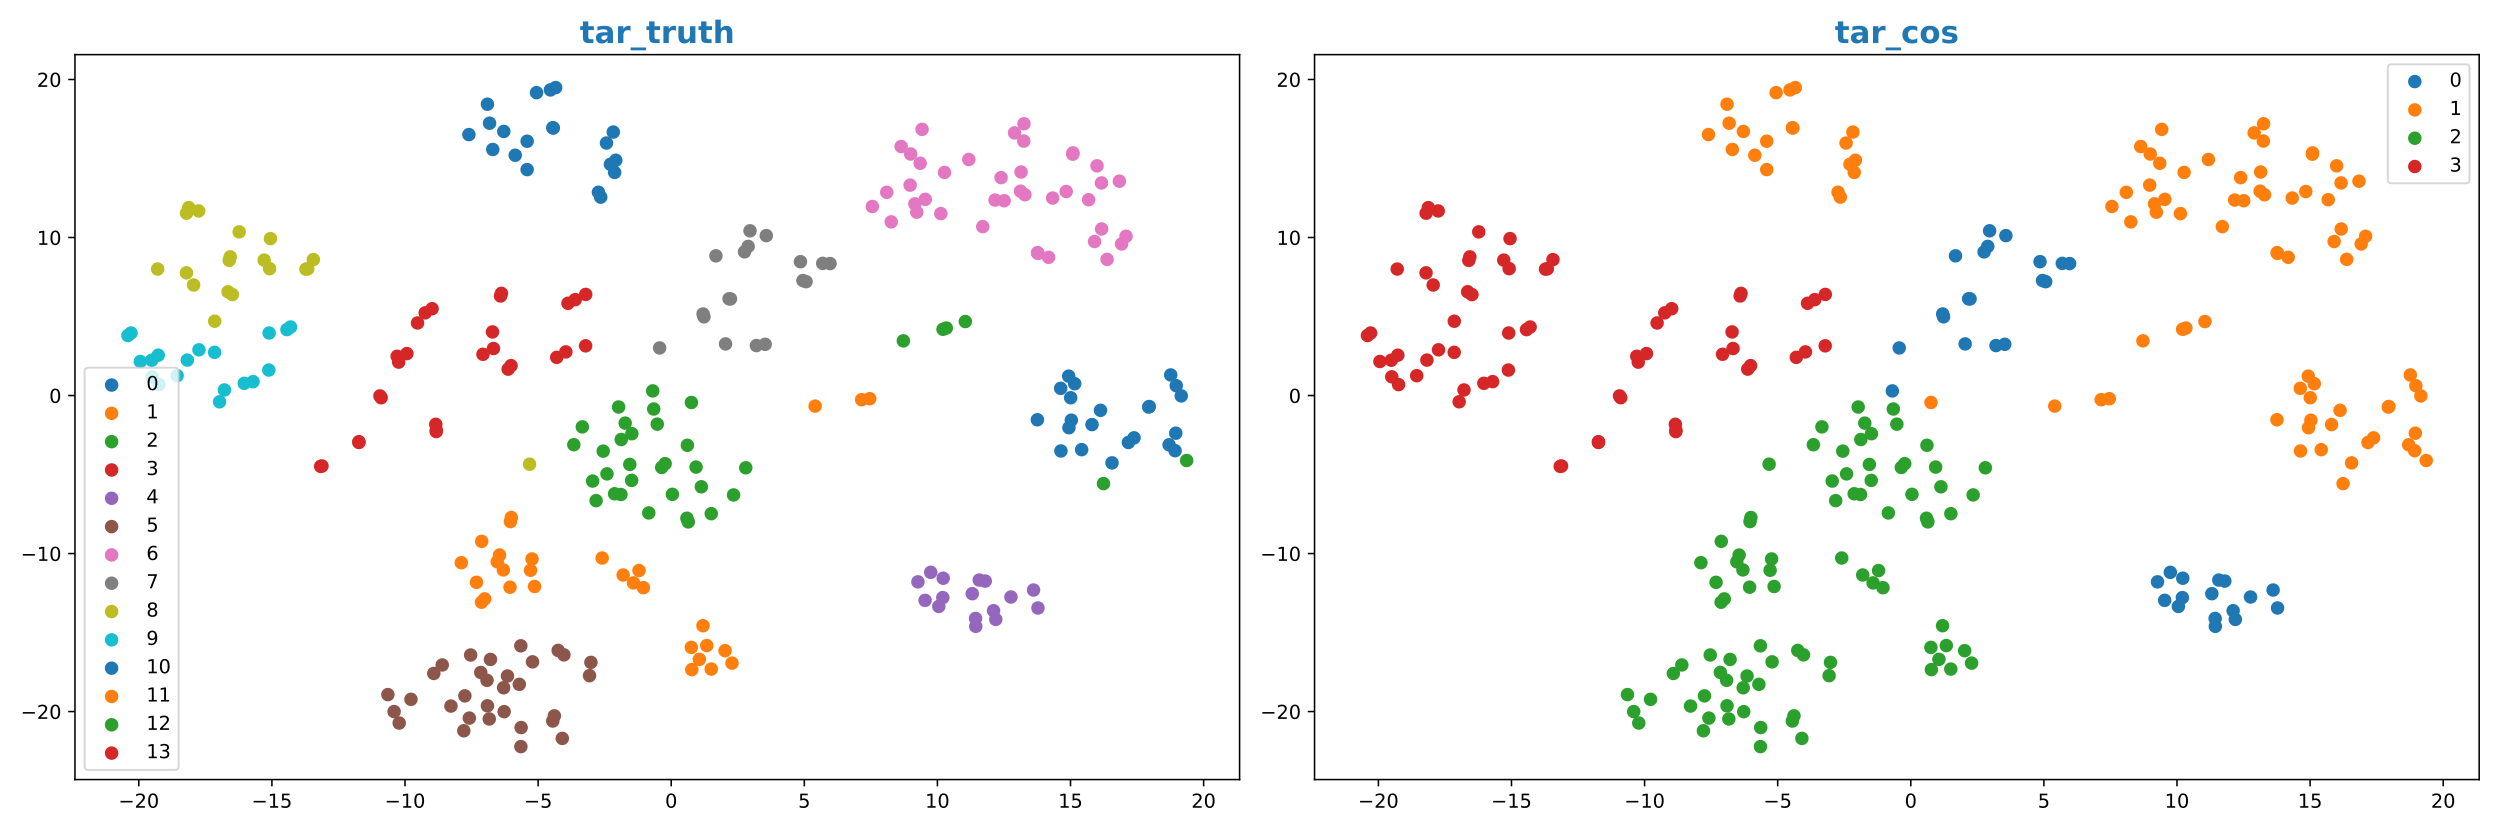 <?xml version="1.0" encoding="utf-8" standalone="no"?>
<!DOCTYPE svg PUBLIC "-//W3C//DTD SVG 1.1//EN"
  "http://www.w3.org/Graphics/SVG/1.1/DTD/svg11.dtd">
<!-- Created with matplotlib (https://matplotlib.org/) -->
<svg height="432pt" version="1.1" viewBox="0 0 1296 432" width="1296pt" xmlns="http://www.w3.org/2000/svg" xmlns:xlink="http://www.w3.org/1999/xlink">
 <defs>
  <style type="text/css">
*{stroke-linecap:butt;stroke-linejoin:round;}
  </style>
 </defs>
 <g id="figure_1">
  <g id="patch_1">
   <path d="M 0 432 
L 1296 432 
L 1296 0 
L 0 0 
z
" style="fill:#ffffff;"/>
  </g>
  <g id="axes_1">
   <g id="patch_2">
    <path d="M 38.86 404.12 
L 642.6 404.12 
L 642.6 28.32 
L 38.86 28.32 
z
" style="fill:#ffffff;"/>
   </g>
   <g id="PathCollection_1">
    <defs>
     <path d="M 0 3 
C 0.796 3 1.559 2.684 2.121 2.121 
C 2.684 1.559 3 0.796 3 0 
C 3 -0.796 2.684 -1.559 2.121 -2.121 
C 1.559 -2.684 0.796 -3 0 -3 
C -0.796 -3 -1.559 -2.684 -2.121 -2.121 
C -2.684 -1.559 -3 -0.796 -3 0 
C -3 0.796 -2.684 1.559 -2.121 2.121 
C -1.559 2.684 -0.796 3 0 3 
z
" id="mbfa595ebea" style="stroke:#1f77b4;"/>
    </defs>
    <g clip-path="url(#p5d4a4e8537)">
     <use style="fill:#1f77b4;stroke:#1f77b4;" x="273.274" xlink:href="#mbfa595ebea" y="73.209"/>
     <use style="fill:#1f77b4;stroke:#1f77b4;" x="273.271" xlink:href="#mbfa595ebea" y="87.913"/>
     <use style="fill:#1f77b4;stroke:#1f77b4;" x="267.086" xlink:href="#mbfa595ebea" y="80.477"/>
     <use style="fill:#1f77b4;stroke:#1f77b4;" x="255.451" xlink:href="#mbfa595ebea" y="77.488"/>
     <use style="fill:#1f77b4;stroke:#1f77b4;" x="278.136" xlink:href="#mbfa595ebea" y="48.031"/>
     <use style="fill:#1f77b4;stroke:#1f77b4;" x="288.047" xlink:href="#mbfa595ebea" y="45.402"/>
     <use style="fill:#1f77b4;stroke:#1f77b4;" x="285.338" xlink:href="#mbfa595ebea" y="46.612"/>
     <use style="fill:#1f77b4;stroke:#1f77b4;" x="261.166" xlink:href="#mbfa595ebea" y="68.149"/>
     <use style="fill:#1f77b4;stroke:#1f77b4;" x="252.693" xlink:href="#mbfa595ebea" y="54.023"/>
     <use style="fill:#1f77b4;stroke:#1f77b4;" x="286.834" xlink:href="#mbfa595ebea" y="66.359"/>
     <use style="fill:#1f77b4;stroke:#1f77b4;" x="286.582" xlink:href="#mbfa595ebea" y="66.206"/>
     <use style="fill:#1f77b4;stroke:#1f77b4;" x="253.792" xlink:href="#mbfa595ebea" y="63.869"/>
     <use style="fill:#1f77b4;stroke:#1f77b4;" x="243.078" xlink:href="#mbfa595ebea" y="69.773"/>
     <use style="fill:#1f77b4;stroke:#1f77b4;" x="314.403" xlink:href="#mbfa595ebea" y="74.143"/>
     <use style="fill:#1f77b4;stroke:#1f77b4;" x="319.221" xlink:href="#mbfa595ebea" y="83.066"/>
     <use style="fill:#1f77b4;stroke:#1f77b4;" x="318.632" xlink:href="#mbfa595ebea" y="89.392"/>
     <use style="fill:#1f77b4;stroke:#1f77b4;" x="316.439" xlink:href="#mbfa595ebea" y="85.157"/>
     <use style="fill:#1f77b4;stroke:#1f77b4;" x="310.233" xlink:href="#mbfa595ebea" y="99.66"/>
     <use style="fill:#1f77b4;stroke:#1f77b4;" x="311.417" xlink:href="#mbfa595ebea" y="102.201"/>
     <use style="fill:#1f77b4;stroke:#1f77b4;" x="317.929" xlink:href="#mbfa595ebea" y="68.462"/>
    </g>
   </g>
   <g id="PathCollection_2">
    <defs>
     <path d="M 0 3 
C 0.796 3 1.559 2.684 2.121 2.121 
C 2.684 1.559 3 0.796 3 0 
C 3 -0.796 2.684 -1.559 2.121 -2.121 
C 1.559 -2.684 0.796 -3 0 -3 
C -0.796 -3 -1.559 -2.684 -2.121 -2.121 
C -2.684 -1.559 -3 -0.796 -3 0 
C -3 0.796 -2.684 1.559 -2.121 2.121 
C -1.559 2.684 -0.796 3 0 3 
z
" id="md96eeed370" style="stroke:#ff7f0e;"/>
    </defs>
    <g clip-path="url(#p5d4a4e8537)">
     <use style="fill:#ff7f0e;stroke:#ff7f0e;" x="446.652" xlink:href="#md96eeed370" y="207.19"/>
     <use style="fill:#ff7f0e;stroke:#ff7f0e;" x="422.58" xlink:href="#md96eeed370" y="210.523"/>
     <use style="fill:#ff7f0e;stroke:#ff7f0e;" x="450.87" xlink:href="#md96eeed370" y="206.682"/>
    </g>
   </g>
   <g id="PathCollection_3">
    <defs>
     <path d="M 0 3 
C 0.796 3 1.559 2.684 2.121 2.121 
C 2.684 1.559 3 0.796 3 0 
C 3 -0.796 2.684 -1.559 2.121 -2.121 
C 1.559 -2.684 0.796 -3 0 -3 
C -0.796 -3 -1.559 -2.684 -2.121 -2.121 
C -2.684 -1.559 -3 -0.796 -3 0 
C -3 0.796 -2.684 1.559 -2.121 2.121 
C -1.559 2.684 -0.796 3 0 3 
z
" id="mfe75af469d" style="stroke:#2ca02c;"/>
    </defs>
    <g clip-path="url(#p5d4a4e8537)">
     <use style="fill:#2ca02c;stroke:#2ca02c;" x="615.157" xlink:href="#mfe75af469d" y="238.718"/>
     <use style="fill:#2ca02c;stroke:#2ca02c;" x="468.303" xlink:href="#mfe75af469d" y="176.701"/>
     <use style="fill:#2ca02c;stroke:#2ca02c;" x="572.04" xlink:href="#mfe75af469d" y="250.705"/>
     <use style="fill:#2ca02c;stroke:#2ca02c;" x="490.557" xlink:href="#mfe75af469d" y="170.065"/>
     <use style="fill:#2ca02c;stroke:#2ca02c;" x="488.868" xlink:href="#mfe75af469d" y="170.705"/>
     <use style="fill:#2ca02c;stroke:#2ca02c;" x="500.436" xlink:href="#mfe75af469d" y="166.691"/>
    </g>
   </g>
   <g id="PathCollection_4">
    <defs>
     <path d="M 0 3 
C 0.796 3 1.559 2.684 2.121 2.121 
C 2.684 1.559 3 0.796 3 0 
C 3 -0.796 2.684 -1.559 2.121 -2.121 
C 1.559 -2.684 0.796 -3 0 -3 
C -0.796 -3 -1.559 -2.684 -2.121 -2.121 
C -2.684 -1.559 -3 -0.796 -3 0 
C -3 0.796 -2.684 1.559 -2.121 2.121 
C -1.559 2.684 -0.796 3 0 3 
z
" id="m4eadc0ca95" style="stroke:#d62728;"/>
    </defs>
    <g clip-path="url(#p5d4a4e8537)">
     <use style="fill:#d62728;stroke:#d62728;" x="197.588" xlink:href="#m4eadc0ca95" y="206.171"/>
     <use style="fill:#d62728;stroke:#d62728;" x="196.96" xlink:href="#m4eadc0ca95" y="205.237"/>
     <use style="fill:#d62728;stroke:#d62728;" x="206.675" xlink:href="#m4eadc0ca95" y="187.729"/>
     <use style="fill:#d62728;stroke:#d62728;" x="205.898" xlink:href="#m4eadc0ca95" y="184.698"/>
     <use style="fill:#d62728;stroke:#d62728;" x="210.932" xlink:href="#m4eadc0ca95" y="183.293"/>
     <use style="fill:#d62728;stroke:#d62728;" x="225.903" xlink:href="#m4eadc0ca95" y="219.961"/>
     <use style="fill:#d62728;stroke:#d62728;" x="226.189" xlink:href="#m4eadc0ca95" y="223.03"/>
     <use style="fill:#d62728;stroke:#d62728;" x="226.133" xlink:href="#m4eadc0ca95" y="223.721"/>
     <use style="fill:#d62728;stroke:#d62728;" x="186.046" xlink:href="#m4eadc0ca95" y="229.375"/>
     <use style="fill:#d62728;stroke:#d62728;" x="186.049" xlink:href="#m4eadc0ca95" y="228.966"/>
     <use style="fill:#d62728;stroke:#d62728;" x="166.228" xlink:href="#m4eadc0ca95" y="241.772"/>
     <use style="fill:#d62728;stroke:#d62728;" x="166.907" xlink:href="#m4eadc0ca95" y="241.567"/>
    </g>
   </g>
   <g id="PathCollection_5">
    <defs>
     <path d="M 0 3 
C 0.796 3 1.559 2.684 2.121 2.121 
C 2.684 1.559 3 0.796 3 0 
C 3 -0.796 2.684 -1.559 2.121 -2.121 
C 1.559 -2.684 0.796 -3 0 -3 
C -0.796 -3 -1.559 -2.684 -2.121 -2.121 
C -2.684 -1.559 -3 -0.796 -3 0 
C -3 0.796 -2.684 1.559 -2.121 2.121 
C -1.559 2.684 -0.796 3 0 3 
z
" id="mab9e3c7777" style="stroke:#9467bd;"/>
    </defs>
    <g clip-path="url(#p5d4a4e8537)">
     <use style="fill:#9467bd;stroke:#9467bd;" x="535.785" xlink:href="#mab9e3c7777" y="305.873"/>
     <use style="fill:#9467bd;stroke:#9467bd;" x="524.076" xlink:href="#mab9e3c7777" y="309.489"/>
     <use style="fill:#9467bd;stroke:#9467bd;" x="538.086" xlink:href="#mab9e3c7777" y="315.177"/>
     <use style="fill:#9467bd;stroke:#9467bd;" x="504.022" xlink:href="#mab9e3c7777" y="307.762"/>
     <use style="fill:#9467bd;stroke:#9467bd;" x="510.75" xlink:href="#mab9e3c7777" y="301.227"/>
     <use style="fill:#9467bd;stroke:#9467bd;" x="507.629" xlink:href="#mab9e3c7777" y="300.7"/>
     <use style="fill:#9467bd;stroke:#9467bd;" x="482.495" xlink:href="#mab9e3c7777" y="296.699"/>
     <use style="fill:#9467bd;stroke:#9467bd;" x="488.956" xlink:href="#mab9e3c7777" y="299.748"/>
     <use style="fill:#9467bd;stroke:#9467bd;" x="475.857" xlink:href="#mab9e3c7777" y="301.636"/>
     <use style="fill:#9467bd;stroke:#9467bd;" x="479.563" xlink:href="#mab9e3c7777" y="311.224"/>
     <use style="fill:#9467bd;stroke:#9467bd;" x="488.746" xlink:href="#mab9e3c7777" y="309.803"/>
     <use style="fill:#9467bd;stroke:#9467bd;" x="486.677" xlink:href="#mab9e3c7777" y="314.365"/>
     <use style="fill:#9467bd;stroke:#9467bd;" x="505.728" xlink:href="#mab9e3c7777" y="320.603"/>
     <use style="fill:#9467bd;stroke:#9467bd;" x="505.833" xlink:href="#mab9e3c7777" y="324.693"/>
     <use style="fill:#9467bd;stroke:#9467bd;" x="516.206" xlink:href="#mab9e3c7777" y="321.099"/>
     <use style="fill:#9467bd;stroke:#9467bd;" x="515.065" xlink:href="#mab9e3c7777" y="316.584"/>
    </g>
   </g>
   <g id="PathCollection_6">
    <defs>
     <path d="M 0 3 
C 0.796 3 1.559 2.684 2.121 2.121 
C 2.684 1.559 3 0.796 3 0 
C 3 -0.796 2.684 -1.559 2.121 -2.121 
C 1.559 -2.684 0.796 -3 0 -3 
C -0.796 -3 -1.559 -2.684 -2.121 -2.121 
C -2.684 -1.559 -3 -0.796 -3 0 
C -3 0.796 -2.684 1.559 -2.121 2.121 
C -1.559 2.684 -0.796 3 0 3 
z
" id="m1fefd7fb4f" style="stroke:#8c564b;"/>
    </defs>
    <g clip-path="url(#p5d4a4e8537)">
     <use style="fill:#8c564b;stroke:#8c564b;" x="276.056" xlink:href="#m1fefd7fb4f" y="343.106"/>
     <use style="fill:#8c564b;stroke:#8c564b;" x="270.025" xlink:href="#m1fefd7fb4f" y="387.038"/>
     <use style="fill:#8c564b;stroke:#8c564b;" x="269.998" xlink:href="#m1fefd7fb4f" y="334.789"/>
     <use style="fill:#8c564b;stroke:#8c564b;" x="270.154" xlink:href="#m1fefd7fb4f" y="377.159"/>
     <use style="fill:#8c564b;stroke:#8c564b;" x="286.552" xlink:href="#m1fefd7fb4f" y="373.766"/>
     <use style="fill:#8c564b;stroke:#8c564b;" x="289.363" xlink:href="#m1fefd7fb4f" y="337.186"/>
     <use style="fill:#8c564b;stroke:#8c564b;" x="291.5" xlink:href="#m1fefd7fb4f" y="382.78"/>
     <use style="fill:#8c564b;stroke:#8c564b;" x="292.331" xlink:href="#m1fefd7fb4f" y="339.479"/>
     <use style="fill:#8c564b;stroke:#8c564b;" x="305.615" xlink:href="#m1fefd7fb4f" y="350.265"/>
     <use style="fill:#8c564b;stroke:#8c564b;" x="306.322" xlink:href="#m1fefd7fb4f" y="343.379"/>
     <use style="fill:#8c564b;stroke:#8c564b;" x="287.392" xlink:href="#m1fefd7fb4f" y="371.1"/>
     <use style="fill:#8c564b;stroke:#8c564b;" x="240.439" xlink:href="#m1fefd7fb4f" y="378.824"/>
     <use style="fill:#8c564b;stroke:#8c564b;" x="252.474" xlink:href="#m1fefd7fb4f" y="352.69"/>
     <use style="fill:#8c564b;stroke:#8c564b;" x="240.997" xlink:href="#m1fefd7fb4f" y="360.738"/>
     <use style="fill:#8c564b;stroke:#8c564b;" x="249.228" xlink:href="#m1fefd7fb4f" y="348.6"/>
     <use style="fill:#8c564b;stroke:#8c564b;" x="243.297" xlink:href="#m1fefd7fb4f" y="372.249"/>
     <use style="fill:#8c564b;stroke:#8c564b;" x="261.358" xlink:href="#m1fefd7fb4f" y="368.932"/>
     <use style="fill:#8c564b;stroke:#8c564b;" x="263.076" xlink:href="#m1fefd7fb4f" y="350.438"/>
     <use style="fill:#8c564b;stroke:#8c564b;" x="252.687" xlink:href="#m1fefd7fb4f" y="365.896"/>
     <use style="fill:#8c564b;stroke:#8c564b;" x="261.08" xlink:href="#m1fefd7fb4f" y="356.539"/>
     <use style="fill:#8c564b;stroke:#8c564b;" x="253.623" xlink:href="#m1fefd7fb4f" y="372.707"/>
     <use style="fill:#8c564b;stroke:#8c564b;" x="269.205" xlink:href="#m1fefd7fb4f" y="354.756"/>
     <use style="fill:#8c564b;stroke:#8c564b;" x="213.042" xlink:href="#m1fefd7fb4f" y="362.535"/>
     <use style="fill:#8c564b;stroke:#8c564b;" x="224.875" xlink:href="#m1fefd7fb4f" y="349.12"/>
     <use style="fill:#8c564b;stroke:#8c564b;" x="204.308" xlink:href="#m1fefd7fb4f" y="368.882"/>
     <use style="fill:#8c564b;stroke:#8c564b;" x="229.256" xlink:href="#m1fefd7fb4f" y="344.714"/>
     <use style="fill:#8c564b;stroke:#8c564b;" x="201.081" xlink:href="#m1fefd7fb4f" y="360.081"/>
     <use style="fill:#8c564b;stroke:#8c564b;" x="233.771" xlink:href="#m1fefd7fb4f" y="366.015"/>
     <use style="fill:#8c564b;stroke:#8c564b;" x="254.274" xlink:href="#m1fefd7fb4f" y="341.847"/>
     <use style="fill:#8c564b;stroke:#8c564b;" x="206.935" xlink:href="#m1fefd7fb4f" y="374.821"/>
     <use style="fill:#8c564b;stroke:#8c564b;" x="243.982" xlink:href="#m1fefd7fb4f" y="339.548"/>
    </g>
   </g>
   <g id="PathCollection_7">
    <defs>
     <path d="M 0 3 
C 0.796 3 1.559 2.684 2.121 2.121 
C 2.684 1.559 3 0.796 3 0 
C 3 -0.796 2.684 -1.559 2.121 -2.121 
C 1.559 -2.684 0.796 -3 0 -3 
C -0.796 -3 -1.559 -2.684 -2.121 -2.121 
C -2.684 -1.559 -3 -0.796 -3 0 
C -3 0.796 -2.684 1.559 -2.121 2.121 
C -1.559 2.684 -0.796 3 0 3 
z
" id="m56d37ca1a2" style="stroke:#e377c2;"/>
    </defs>
    <g clip-path="url(#p5d4a4e8537)">
     <use style="fill:#e377c2;stroke:#e377c2;" x="459.683" xlink:href="#m56d37ca1a2" y="99.705"/>
     <use style="fill:#e377c2;stroke:#e377c2;" x="452.212" xlink:href="#m56d37ca1a2" y="107.045"/>
     <use style="fill:#e377c2;stroke:#e377c2;" x="462.008" xlink:href="#m56d37ca1a2" y="115.005"/>
     <use style="fill:#e377c2;stroke:#e377c2;" x="487.725" xlink:href="#m56d37ca1a2" y="110.733"/>
     <use style="fill:#e377c2;stroke:#e377c2;" x="479.655" xlink:href="#m56d37ca1a2" y="103.338"/>
     <use style="fill:#e377c2;stroke:#e377c2;" x="471.821" xlink:href="#m56d37ca1a2" y="95.97"/>
     <use style="fill:#e377c2;stroke:#e377c2;" x="474.285" xlink:href="#m56d37ca1a2" y="105.678"/>
     <use style="fill:#e377c2;stroke:#e377c2;" x="475.262" xlink:href="#m56d37ca1a2" y="110.002"/>
     <use style="fill:#e377c2;stroke:#e377c2;" x="525.96" xlink:href="#m56d37ca1a2" y="68.882"/>
     <use style="fill:#e377c2;stroke:#e377c2;" x="556.233" xlink:href="#m56d37ca1a2" y="79.262"/>
     <use style="fill:#e377c2;stroke:#e377c2;" x="530.824" xlink:href="#m56d37ca1a2" y="64.15"/>
     <use style="fill:#e377c2;stroke:#e377c2;" x="502.226" xlink:href="#m56d37ca1a2" y="82.673"/>
     <use style="fill:#e377c2;stroke:#e377c2;" x="518.954" xlink:href="#m56d37ca1a2" y="92.074"/>
     <use style="fill:#e377c2;stroke:#e377c2;" x="529.323" xlink:href="#m56d37ca1a2" y="89.17"/>
     <use style="fill:#e377c2;stroke:#e377c2;" x="489.639" xlink:href="#m56d37ca1a2" y="89.384"/>
     <use style="fill:#e377c2;stroke:#e377c2;" x="530.729" xlink:href="#m56d37ca1a2" y="73.13"/>
     <use style="fill:#e377c2;stroke:#e377c2;" x="556.134" xlink:href="#m56d37ca1a2" y="79.929"/>
     <use style="fill:#e377c2;stroke:#e377c2;" x="538.091" xlink:href="#m56d37ca1a2" y="131.378"/>
     <use style="fill:#e377c2;stroke:#e377c2;" x="581.441" xlink:href="#m56d37ca1a2" y="126.461"/>
     <use style="fill:#e377c2;stroke:#e377c2;" x="573.918" xlink:href="#m56d37ca1a2" y="134.45"/>
     <use style="fill:#e377c2;stroke:#e377c2;" x="509.456" xlink:href="#m56d37ca1a2" y="117.483"/>
     <use style="fill:#e377c2;stroke:#e377c2;" x="567.425" xlink:href="#m56d37ca1a2" y="125.199"/>
     <use style="fill:#e377c2;stroke:#e377c2;" x="571.076" xlink:href="#m56d37ca1a2" y="118.713"/>
     <use style="fill:#e377c2;stroke:#e377c2;" x="543.6" xlink:href="#m56d37ca1a2" y="133.393"/>
     <use style="fill:#e377c2;stroke:#e377c2;" x="537.852" xlink:href="#m56d37ca1a2" y="130.972"/>
     <use style="fill:#e377c2;stroke:#e377c2;" x="583.729" xlink:href="#m56d37ca1a2" y="122.484"/>
     <use style="fill:#e377c2;stroke:#e377c2;" x="545.696" xlink:href="#m56d37ca1a2" y="102.654"/>
     <use style="fill:#e377c2;stroke:#e377c2;" x="529.042" xlink:href="#m56d37ca1a2" y="99.105"/>
     <use style="fill:#e377c2;stroke:#e377c2;" x="531.317" xlink:href="#m56d37ca1a2" y="100.96"/>
     <use style="fill:#e377c2;stroke:#e377c2;" x="564.335" xlink:href="#m56d37ca1a2" y="103.529"/>
     <use style="fill:#e377c2;stroke:#e377c2;" x="571.003" xlink:href="#m56d37ca1a2" y="94.83"/>
     <use style="fill:#e377c2;stroke:#e377c2;" x="568.703" xlink:href="#m56d37ca1a2" y="85.963"/>
     <use style="fill:#e377c2;stroke:#e377c2;" x="580.295" xlink:href="#m56d37ca1a2" y="93.93"/>
     <use style="fill:#e377c2;stroke:#e377c2;" x="552.727" xlink:href="#m56d37ca1a2" y="99.294"/>
     <use style="fill:#e377c2;stroke:#e377c2;" x="515.838" xlink:href="#m56d37ca1a2" y="103.707"/>
     <use style="fill:#e377c2;stroke:#e377c2;" x="520.558" xlink:href="#m56d37ca1a2" y="104.062"/>
     <use style="fill:#e377c2;stroke:#e377c2;" x="477.016" xlink:href="#m56d37ca1a2" y="84.639"/>
     <use style="fill:#e377c2;stroke:#e377c2;" x="472.088" xlink:href="#m56d37ca1a2" y="79.844"/>
     <use style="fill:#e377c2;stroke:#e377c2;" x="478.015" xlink:href="#m56d37ca1a2" y="67.065"/>
     <use style="fill:#e377c2;stroke:#e377c2;" x="467.157" xlink:href="#m56d37ca1a2" y="75.961"/>
    </g>
   </g>
   <g id="PathCollection_8">
    <defs>
     <path d="M 0 3 
C 0.796 3 1.559 2.684 2.121 2.121 
C 2.684 1.559 3 0.796 3 0 
C 3 -0.796 2.684 -1.559 2.121 -2.121 
C 1.559 -2.684 0.796 -3 0 -3 
C -0.796 -3 -1.559 -2.684 -2.121 -2.121 
C -2.684 -1.559 -3 -0.796 -3 0 
C -3 0.796 -2.684 1.559 -2.121 2.121 
C -1.559 2.684 -0.796 3 0 3 
z
" id="m6bc4b723ee" style="stroke:#7f7f7f;"/>
    </defs>
    <g clip-path="url(#p5d4a4e8537)">
     <use style="fill:#7f7f7f;stroke:#7f7f7f;" x="430.288" xlink:href="#m6bc4b723ee" y="136.631"/>
     <use style="fill:#7f7f7f;stroke:#7f7f7f;" x="426.502" xlink:href="#m6bc4b723ee" y="136.533"/>
     <use style="fill:#7f7f7f;stroke:#7f7f7f;" x="414.953" xlink:href="#m6bc4b723ee" y="135.66"/>
     <use style="fill:#7f7f7f;stroke:#7f7f7f;" x="417.87" xlink:href="#m6bc4b723ee" y="146.013"/>
     <use style="fill:#7f7f7f;stroke:#7f7f7f;" x="416.247" xlink:href="#m6bc4b723ee" y="145.439"/>
     <use style="fill:#7f7f7f;stroke:#7f7f7f;" x="397.25" xlink:href="#m6bc4b723ee" y="122.148"/>
     <use style="fill:#7f7f7f;stroke:#7f7f7f;" x="387.843" xlink:href="#m6bc4b723ee" y="127.734"/>
     <use style="fill:#7f7f7f;stroke:#7f7f7f;" x="371.141" xlink:href="#m6bc4b723ee" y="132.622"/>
     <use style="fill:#7f7f7f;stroke:#7f7f7f;" x="388.81" xlink:href="#m6bc4b723ee" y="119.645"/>
     <use style="fill:#7f7f7f;stroke:#7f7f7f;" x="385.948" xlink:href="#m6bc4b723ee" y="130.558"/>
     <use style="fill:#7f7f7f;stroke:#7f7f7f;" x="364.935" xlink:href="#m6bc4b723ee" y="164.232"/>
     <use style="fill:#7f7f7f;stroke:#7f7f7f;" x="364.49" xlink:href="#m6bc4b723ee" y="162.768"/>
     <use style="fill:#7f7f7f;stroke:#7f7f7f;" x="341.959" xlink:href="#m6bc4b723ee" y="180.374"/>
     <use style="fill:#7f7f7f;stroke:#7f7f7f;" x="396.666" xlink:href="#m6bc4b723ee" y="178.489"/>
     <use style="fill:#7f7f7f;stroke:#7f7f7f;" x="392.122" xlink:href="#m6bc4b723ee" y="179.141"/>
     <use style="fill:#7f7f7f;stroke:#7f7f7f;" x="376.134" xlink:href="#m6bc4b723ee" y="178.288"/>
     <use style="fill:#7f7f7f;stroke:#7f7f7f;" x="377.948" xlink:href="#m6bc4b723ee" y="154.906"/>
     <use style="fill:#7f7f7f;stroke:#7f7f7f;" x="378.673" xlink:href="#m6bc4b723ee" y="154.931"/>
    </g>
   </g>
   <g id="PathCollection_9">
    <defs>
     <path d="M 0 3 
C 0.796 3 1.559 2.684 2.121 2.121 
C 2.684 1.559 3 0.796 3 0 
C 3 -0.796 2.684 -1.559 2.121 -2.121 
C 1.559 -2.684 0.796 -3 0 -3 
C -0.796 -3 -1.559 -2.684 -2.121 -2.121 
C -2.684 -1.559 -3 -0.796 -3 0 
C -3 0.796 -2.684 1.559 -2.121 2.121 
C -1.559 2.684 -0.796 3 0 3 
z
" id="m5090c474c5" style="stroke:#bcbd22;"/>
    </defs>
    <g clip-path="url(#p5d4a4e8537)">
     <use style="fill:#bcbd22;stroke:#bcbd22;" x="158.596" xlink:href="#m5090c474c5" y="139.533"/>
     <use style="fill:#bcbd22;stroke:#bcbd22;" x="159.545" xlink:href="#m5090c474c5" y="139.35"/>
     <use style="fill:#bcbd22;stroke:#bcbd22;" x="162.449" xlink:href="#m5090c474c5" y="134.586"/>
     <use style="fill:#bcbd22;stroke:#bcbd22;" x="136.943" xlink:href="#m5090c474c5" y="134.844"/>
     <use style="fill:#bcbd22;stroke:#bcbd22;" x="139.756" xlink:href="#m5090c474c5" y="139.264"/>
     <use style="fill:#bcbd22;stroke:#bcbd22;" x="118.84" xlink:href="#m5090c474c5" y="134.973"/>
     <use style="fill:#bcbd22;stroke:#bcbd22;" x="119.359" xlink:href="#m5090c474c5" y="133.163"/>
     <use style="fill:#bcbd22;stroke:#bcbd22;" x="81.728" xlink:href="#m5090c474c5" y="139.479"/>
     <use style="fill:#bcbd22;stroke:#bcbd22;" x="274.511" xlink:href="#m5090c474c5" y="240.636"/>
     <use style="fill:#bcbd22;stroke:#bcbd22;" x="111.302" xlink:href="#m5090c474c5" y="166.523"/>
     <use style="fill:#bcbd22;stroke:#bcbd22;" x="96.657" xlink:href="#m5090c474c5" y="141.452"/>
     <use style="fill:#bcbd22;stroke:#bcbd22;" x="100.364" xlink:href="#m5090c474c5" y="147.745"/>
     <use style="fill:#bcbd22;stroke:#bcbd22;" x="118.23" xlink:href="#m5090c474c5" y="151.253"/>
     <use style="fill:#bcbd22;stroke:#bcbd22;" x="120.45" xlink:href="#m5090c474c5" y="152.711"/>
     <use style="fill:#bcbd22;stroke:#bcbd22;" x="96.694" xlink:href="#m5090c474c5" y="110.519"/>
     <use style="fill:#bcbd22;stroke:#bcbd22;" x="97.848" xlink:href="#m5090c474c5" y="107.634"/>
     <use style="fill:#bcbd22;stroke:#bcbd22;" x="102.969" xlink:href="#m5090c474c5" y="109.348"/>
     <use style="fill:#bcbd22;stroke:#bcbd22;" x="140.21" xlink:href="#m5090c474c5" y="123.695"/>
     <use style="fill:#bcbd22;stroke:#bcbd22;" x="123.985" xlink:href="#m5090c474c5" y="120.198"/>
    </g>
   </g>
   <g id="PathCollection_10">
    <defs>
     <path d="M 0 3 
C 0.796 3 1.559 2.684 2.121 2.121 
C 2.684 1.559 3 0.796 3 0 
C 3 -0.796 2.684 -1.559 2.121 -2.121 
C 1.559 -2.684 0.796 -3 0 -3 
C -0.796 -3 -1.559 -2.684 -2.121 -2.121 
C -2.684 -1.559 -3 -0.796 -3 0 
C -3 0.796 -2.684 1.559 -2.121 2.121 
C -1.559 2.684 -0.796 3 0 3 
z
" id="mc56219045b" style="stroke:#17becf;"/>
    </defs>
    <g clip-path="url(#p5d4a4e8537)">
     <use style="fill:#17becf;stroke:#17becf;" x="97.114" xlink:href="#mc56219045b" y="186.67"/>
     <use style="fill:#17becf;stroke:#17becf;" x="103.132" xlink:href="#mc56219045b" y="181.34"/>
     <use style="fill:#17becf;stroke:#17becf;" x="111.254" xlink:href="#mc56219045b" y="182.651"/>
     <use style="fill:#17becf;stroke:#17becf;" x="82.031" xlink:href="#mc56219045b" y="184.128"/>
     <use style="fill:#17becf;stroke:#17becf;" x="72.75" xlink:href="#mc56219045b" y="187.402"/>
     <use style="fill:#17becf;stroke:#17becf;" x="78.656" xlink:href="#mc56219045b" y="186.737"/>
     <use style="fill:#17becf;stroke:#17becf;" x="78.892" xlink:href="#mc56219045b" y="195.342"/>
     <use style="fill:#17becf;stroke:#17becf;" x="82.431" xlink:href="#mc56219045b" y="199.374"/>
     <use style="fill:#17becf;stroke:#17becf;" x="91.828" xlink:href="#mc56219045b" y="194.759"/>
     <use style="fill:#17becf;stroke:#17becf;" x="116.335" xlink:href="#mc56219045b" y="202.162"/>
     <use style="fill:#17becf;stroke:#17becf;" x="126.623" xlink:href="#mc56219045b" y="198.71"/>
     <use style="fill:#17becf;stroke:#17becf;" x="131.174" xlink:href="#mc56219045b" y="197.847"/>
     <use style="fill:#17becf;stroke:#17becf;" x="66.303" xlink:href="#mc56219045b" y="173.931"/>
     <use style="fill:#17becf;stroke:#17becf;" x="67.92" xlink:href="#mc56219045b" y="172.63"/>
     <use style="fill:#17becf;stroke:#17becf;" x="113.831" xlink:href="#mc56219045b" y="208.285"/>
     <use style="fill:#17becf;stroke:#17becf;" x="139.353" xlink:href="#mc56219045b" y="191.838"/>
     <use style="fill:#17becf;stroke:#17becf;" x="148.747" xlink:href="#mc56219045b" y="170.867"/>
     <use style="fill:#17becf;stroke:#17becf;" x="150.608" xlink:href="#mc56219045b" y="169.526"/>
     <use style="fill:#17becf;stroke:#17becf;" x="139.513" xlink:href="#mc56219045b" y="172.628"/>
    </g>
   </g>
   <g id="PathCollection_11">
    <g clip-path="url(#p5d4a4e8537)">
     <use style="fill:#1f77b4;stroke:#1f77b4;" x="595.483" xlink:href="#mbfa595ebea" y="210.999"/>
     <use style="fill:#1f77b4;stroke:#1f77b4;" x="612.37" xlink:href="#mbfa595ebea" y="205.244"/>
     <use style="fill:#1f77b4;stroke:#1f77b4;" x="609.77" xlink:href="#mbfa595ebea" y="199.946"/>
     <use style="fill:#1f77b4;stroke:#1f77b4;" x="595.815" xlink:href="#mbfa595ebea" y="210.744"/>
     <use style="fill:#1f77b4;stroke:#1f77b4;" x="606.9" xlink:href="#mbfa595ebea" y="194.375"/>
     <use style="fill:#1f77b4;stroke:#1f77b4;" x="549.855" xlink:href="#mbfa595ebea" y="201.303"/>
     <use style="fill:#1f77b4;stroke:#1f77b4;" x="554.003" xlink:href="#mbfa595ebea" y="194.999"/>
     <use style="fill:#1f77b4;stroke:#1f77b4;" x="557.128" xlink:href="#mbfa595ebea" y="198.912"/>
     <use style="fill:#1f77b4;stroke:#1f77b4;" x="555.036" xlink:href="#mbfa595ebea" y="206.186"/>
     <use style="fill:#1f77b4;stroke:#1f77b4;" x="606.047" xlink:href="#mbfa595ebea" y="230.58"/>
     <use style="fill:#1f77b4;stroke:#1f77b4;" x="609.511" xlink:href="#mbfa595ebea" y="224.576"/>
     <use style="fill:#1f77b4;stroke:#1f77b4;" x="609.16" xlink:href="#mbfa595ebea" y="233.64"/>
     <use style="fill:#1f77b4;stroke:#1f77b4;" x="587.886" xlink:href="#mbfa595ebea" y="226.978"/>
     <use style="fill:#1f77b4;stroke:#1f77b4;" x="584.962" xlink:href="#mbfa595ebea" y="229.375"/>
     <use style="fill:#1f77b4;stroke:#1f77b4;" x="549.977" xlink:href="#mbfa595ebea" y="233.782"/>
     <use style="fill:#1f77b4;stroke:#1f77b4;" x="555.367" xlink:href="#mbfa595ebea" y="217.827"/>
     <use style="fill:#1f77b4;stroke:#1f77b4;" x="537.772" xlink:href="#mbfa595ebea" y="217.607"/>
     <use style="fill:#1f77b4;stroke:#1f77b4;" x="566.097" xlink:href="#mbfa595ebea" y="220.107"/>
     <use style="fill:#1f77b4;stroke:#1f77b4;" x="570.492" xlink:href="#mbfa595ebea" y="212.709"/>
     <use style="fill:#1f77b4;stroke:#1f77b4;" x="554.145" xlink:href="#mbfa595ebea" y="221.724"/>
     <use style="fill:#1f77b4;stroke:#1f77b4;" x="576.47" xlink:href="#mbfa595ebea" y="239.962"/>
     <use style="fill:#1f77b4;stroke:#1f77b4;" x="560.721" xlink:href="#mbfa595ebea" y="233.098"/>
    </g>
   </g>
   <g id="PathCollection_12">
    <g clip-path="url(#p5d4a4e8537)">
     <use style="fill:#ff7f0e;stroke:#ff7f0e;" x="264.609" xlink:href="#md96eeed370" y="270.384"/>
     <use style="fill:#ff7f0e;stroke:#ff7f0e;" x="265.065" xlink:href="#md96eeed370" y="268.282"/>
     <use style="fill:#ff7f0e;stroke:#ff7f0e;" x="249.706" xlink:href="#md96eeed370" y="280.64"/>
     <use style="fill:#ff7f0e;stroke:#ff7f0e;" x="258.957" xlink:href="#md96eeed370" y="287.723"/>
     <use style="fill:#ff7f0e;stroke:#ff7f0e;" x="257.765" xlink:href="#md96eeed370" y="291.21"/>
     <use style="fill:#ff7f0e;stroke:#ff7f0e;" x="275.026" xlink:href="#md96eeed370" y="295.62"/>
     <use style="fill:#ff7f0e;stroke:#ff7f0e;" x="260.923" xlink:href="#md96eeed370" y="295.442"/>
     <use style="fill:#ff7f0e;stroke:#ff7f0e;" x="275.797" xlink:href="#md96eeed370" y="289.768"/>
     <use style="fill:#ff7f0e;stroke:#ff7f0e;" x="239.141" xlink:href="#md96eeed370" y="291.703"/>
     <use style="fill:#ff7f0e;stroke:#ff7f0e;" x="246.996" xlink:href="#md96eeed370" y="301.88"/>
     <use style="fill:#ff7f0e;stroke:#ff7f0e;" x="249.625" xlink:href="#md96eeed370" y="312.194"/>
     <use style="fill:#ff7f0e;stroke:#ff7f0e;" x="251.261" xlink:href="#md96eeed370" y="310.471"/>
     <use style="fill:#ff7f0e;stroke:#ff7f0e;" x="264.396" xlink:href="#md96eeed370" y="304.402"/>
     <use style="fill:#ff7f0e;stroke:#ff7f0e;" x="277.105" xlink:href="#md96eeed370" y="304.036"/>
     <use style="fill:#ff7f0e;stroke:#ff7f0e;" x="358.635" xlink:href="#md96eeed370" y="347.125"/>
     <use style="fill:#ff7f0e;stroke:#ff7f0e;" x="368.697" xlink:href="#md96eeed370" y="346.852"/>
     <use style="fill:#ff7f0e;stroke:#ff7f0e;" x="362.54" xlink:href="#md96eeed370" y="341.811"/>
     <use style="fill:#ff7f0e;stroke:#ff7f0e;" x="364.422" xlink:href="#md96eeed370" y="324.362"/>
     <use style="fill:#ff7f0e;stroke:#ff7f0e;" x="379.473" xlink:href="#md96eeed370" y="343.755"/>
     <use style="fill:#ff7f0e;stroke:#ff7f0e;" x="366.372" xlink:href="#md96eeed370" y="334.658"/>
     <use style="fill:#ff7f0e;stroke:#ff7f0e;" x="375.88" xlink:href="#md96eeed370" y="337.319"/>
     <use style="fill:#ff7f0e;stroke:#ff7f0e;" x="358.379" xlink:href="#md96eeed370" y="335.601"/>
     <use style="fill:#ff7f0e;stroke:#ff7f0e;" x="312.15" xlink:href="#md96eeed370" y="289.279"/>
     <use style="fill:#ff7f0e;stroke:#ff7f0e;" x="331.249" xlink:href="#md96eeed370" y="295.773"/>
     <use style="fill:#ff7f0e;stroke:#ff7f0e;" x="323.033" xlink:href="#md96eeed370" y="298.077"/>
     <use style="fill:#ff7f0e;stroke:#ff7f0e;" x="328.397" xlink:href="#md96eeed370" y="302.171"/>
     <use style="fill:#ff7f0e;stroke:#ff7f0e;" x="333.521" xlink:href="#md96eeed370" y="304.652"/>
    </g>
   </g>
   <g id="PathCollection_13">
    <g clip-path="url(#p5d4a4e8537)">
     <use style="fill:#2ca02c;stroke:#2ca02c;" x="309.025" xlink:href="#mfe75af469d" y="259.53"/>
     <use style="fill:#2ca02c;stroke:#2ca02c;" x="321.888" xlink:href="#mfe75af469d" y="256.35"/>
     <use style="fill:#2ca02c;stroke:#2ca02c;" x="318.618" xlink:href="#mfe75af469d" y="255.98"/>
     <use style="fill:#2ca02c;stroke:#2ca02c;" x="356.808" xlink:href="#mfe75af469d" y="270.546"/>
     <use style="fill:#2ca02c;stroke:#2ca02c;" x="356.099" xlink:href="#mfe75af469d" y="268.662"/>
     <use style="fill:#2ca02c;stroke:#2ca02c;" x="368.72" xlink:href="#mfe75af469d" y="266.291"/>
     <use style="fill:#2ca02c;stroke:#2ca02c;" x="380.278" xlink:href="#mfe75af469d" y="256.572"/>
     <use style="fill:#2ca02c;stroke:#2ca02c;" x="326.487" xlink:href="#mfe75af469d" y="240.761"/>
     <use style="fill:#2ca02c;stroke:#2ca02c;" x="344.812" xlink:href="#mfe75af469d" y="240.365"/>
     <use style="fill:#2ca02c;stroke:#2ca02c;" x="356.334" xlink:href="#mfe75af469d" y="230.839"/>
     <use style="fill:#2ca02c;stroke:#2ca02c;" x="386.607" xlink:href="#mfe75af469d" y="242.495"/>
     <use style="fill:#2ca02c;stroke:#2ca02c;" x="360.838" xlink:href="#mfe75af469d" y="242.129"/>
     <use style="fill:#2ca02c;stroke:#2ca02c;" x="297.464" xlink:href="#mfe75af469d" y="230.537"/>
     <use style="fill:#2ca02c;stroke:#2ca02c;" x="314.654" xlink:href="#mfe75af469d" y="245.659"/>
     <use style="fill:#2ca02c;stroke:#2ca02c;" x="343.041" xlink:href="#mfe75af469d" y="242.326"/>
     <use style="fill:#2ca02c;stroke:#2ca02c;" x="307.213" xlink:href="#mfe75af469d" y="249.38"/>
     <use style="fill:#2ca02c;stroke:#2ca02c;" x="327.443" xlink:href="#mfe75af469d" y="249.042"/>
     <use style="fill:#2ca02c;stroke:#2ca02c;" x="348.565" xlink:href="#mfe75af469d" y="256.26"/>
     <use style="fill:#2ca02c;stroke:#2ca02c;" x="363.577" xlink:href="#mfe75af469d" y="252.359"/>
     <use style="fill:#2ca02c;stroke:#2ca02c;" x="336.318" xlink:href="#mfe75af469d" y="265.902"/>
     <use style="fill:#2ca02c;stroke:#2ca02c;" x="340.726" xlink:href="#mfe75af469d" y="219.884"/>
     <use style="fill:#2ca02c;stroke:#2ca02c;" x="312.704" xlink:href="#mfe75af469d" y="233.868"/>
     <use style="fill:#2ca02c;stroke:#2ca02c;" x="322.055" xlink:href="#mfe75af469d" y="227.838"/>
     <use style="fill:#2ca02c;stroke:#2ca02c;" x="324.105" xlink:href="#mfe75af469d" y="219.344"/>
     <use style="fill:#2ca02c;stroke:#2ca02c;" x="358.432" xlink:href="#mfe75af469d" y="208.649"/>
     <use style="fill:#2ca02c;stroke:#2ca02c;" x="320.684" xlink:href="#mfe75af469d" y="210.993"/>
     <use style="fill:#2ca02c;stroke:#2ca02c;" x="301.887" xlink:href="#mfe75af469d" y="221.294"/>
     <use style="fill:#2ca02c;stroke:#2ca02c;" x="327.551" xlink:href="#mfe75af469d" y="224.827"/>
     <use style="fill:#2ca02c;stroke:#2ca02c;" x="338.895" xlink:href="#mfe75af469d" y="212.028"/>
     <use style="fill:#2ca02c;stroke:#2ca02c;" x="338.376" xlink:href="#mfe75af469d" y="202.647"/>
    </g>
   </g>
   <g id="PathCollection_14">
    <g clip-path="url(#p5d4a4e8537)">
     <use style="fill:#d62728;stroke:#d62728;" x="250.368" xlink:href="#m4eadc0ca95" y="183.658"/>
     <use style="fill:#d62728;stroke:#d62728;" x="264.922" xlink:href="#m4eadc0ca95" y="189.554"/>
     <use style="fill:#d62728;stroke:#d62728;" x="263.423" xlink:href="#m4eadc0ca95" y="191.354"/>
     <use style="fill:#d62728;stroke:#d62728;" x="255.802" xlink:href="#m4eadc0ca95" y="180.664"/>
     <use style="fill:#d62728;stroke:#d62728;" x="255.306" xlink:href="#m4eadc0ca95" y="172.07"/>
     <use style="fill:#d62728;stroke:#d62728;" x="303.634" xlink:href="#m4eadc0ca95" y="152.628"/>
     <use style="fill:#d62728;stroke:#d62728;" x="298.185" xlink:href="#m4eadc0ca95" y="155.334"/>
     <use style="fill:#d62728;stroke:#d62728;" x="294.441" xlink:href="#m4eadc0ca95" y="157.231"/>
     <use style="fill:#d62728;stroke:#d62728;" x="259.936" xlink:href="#m4eadc0ca95" y="152.085"/>
     <use style="fill:#d62728;stroke:#d62728;" x="259.492" xlink:href="#m4eadc0ca95" y="153.432"/>
     <use style="fill:#d62728;stroke:#d62728;" x="223.998" xlink:href="#m4eadc0ca95" y="160.041"/>
     <use style="fill:#d62728;stroke:#d62728;" x="216.447" xlink:href="#m4eadc0ca95" y="167.43"/>
     <use style="fill:#d62728;stroke:#d62728;" x="220.418" xlink:href="#m4eadc0ca95" y="162.188"/>
     <use style="fill:#d62728;stroke:#d62728;" x="303.591" xlink:href="#m4eadc0ca95" y="179.275"/>
     <use style="fill:#d62728;stroke:#d62728;" x="288.604" xlink:href="#m4eadc0ca95" y="185.247"/>
     <use style="fill:#d62728;stroke:#d62728;" x="293.328" xlink:href="#m4eadc0ca95" y="182.433"/>
    </g>
   </g>
   <g id="matplotlib.axis_1">
    <g id="xtick_1">
     <g id="line2d_1">
      <defs>
       <path d="M 0 0 
L 0 3.5 
" id="m0a3caad496" style="stroke:#000000;stroke-width:0.8;"/>
      </defs>
      <g>
       <use style="stroke:#000000;stroke-width:0.8;" x="71.956" xlink:href="#m0a3caad496" y="404.12"/>
      </g>
     </g>
     <g id="text_1">
      <!-- −20 -->
      <defs>
       <path d="M 10.594 35.5 
L 73.188 35.5 
L 73.188 27.203 
L 10.594 27.203 
z
" id="DejaVuSans-8722"/>
       <path d="M 19.188 8.297 
L 53.609 8.297 
L 53.609 0 
L 7.328 0 
L 7.328 8.297 
Q 12.938 14.109 22.625 23.891 
Q 32.328 33.688 34.812 36.531 
Q 39.547 41.844 41.422 45.531 
Q 43.312 49.219 43.312 52.781 
Q 43.312 58.594 39.234 62.25 
Q 35.156 65.922 28.609 65.922 
Q 23.969 65.922 18.812 64.312 
Q 13.672 62.703 7.812 59.422 
L 7.812 69.391 
Q 13.766 71.781 18.938 73 
Q 24.125 74.219 28.422 74.219 
Q 39.75 74.219 46.484 68.547 
Q 53.219 62.891 53.219 53.422 
Q 53.219 48.922 51.531 44.891 
Q 49.859 40.875 45.406 35.406 
Q 44.188 33.984 37.641 27.219 
Q 31.109 20.453 19.188 8.297 
z
" id="DejaVuSans-50"/>
       <path d="M 31.781 66.406 
Q 24.172 66.406 20.328 58.906 
Q 16.5 51.422 16.5 36.375 
Q 16.5 21.391 20.328 13.891 
Q 24.172 6.391 31.781 6.391 
Q 39.453 6.391 43.281 13.891 
Q 47.125 21.391 47.125 36.375 
Q 47.125 51.422 43.281 58.906 
Q 39.453 66.406 31.781 66.406 
z
M 31.781 74.219 
Q 44.047 74.219 50.516 64.516 
Q 56.984 54.828 56.984 36.375 
Q 56.984 17.969 50.516 8.266 
Q 44.047 -1.422 31.781 -1.422 
Q 19.531 -1.422 13.062 8.266 
Q 6.594 17.969 6.594 36.375 
Q 6.594 54.828 13.062 64.516 
Q 19.531 74.219 31.781 74.219 
z
" id="DejaVuSans-48"/>
      </defs>
      <g transform="translate(61.404 418.718)scale(0.1 -0.1)">
       <use xlink:href="#DejaVuSans-8722"/>
       <use x="83.789" xlink:href="#DejaVuSans-50"/>
       <use x="147.412" xlink:href="#DejaVuSans-48"/>
      </g>
     </g>
    </g>
    <g id="xtick_2">
     <g id="line2d_2">
      <g>
       <use style="stroke:#000000;stroke-width:0.8;" x="140.956" xlink:href="#m0a3caad496" y="404.12"/>
      </g>
     </g>
     <g id="text_2">
      <!-- −15 -->
      <defs>
       <path d="M 12.406 8.297 
L 28.516 8.297 
L 28.516 63.922 
L 10.984 60.406 
L 10.984 69.391 
L 28.422 72.906 
L 38.281 72.906 
L 38.281 8.297 
L 54.391 8.297 
L 54.391 0 
L 12.406 0 
z
" id="DejaVuSans-49"/>
       <path d="M 10.797 72.906 
L 49.516 72.906 
L 49.516 64.594 
L 19.828 64.594 
L 19.828 46.734 
Q 21.969 47.469 24.109 47.828 
Q 26.266 48.188 28.422 48.188 
Q 40.625 48.188 47.75 41.5 
Q 54.891 34.812 54.891 23.391 
Q 54.891 11.625 47.562 5.094 
Q 40.234 -1.422 26.906 -1.422 
Q 22.312 -1.422 17.547 -0.641 
Q 12.797 0.141 7.719 1.703 
L 7.719 11.625 
Q 12.109 9.234 16.797 8.062 
Q 21.484 6.891 26.703 6.891 
Q 35.156 6.891 40.078 11.328 
Q 45.016 15.766 45.016 23.391 
Q 45.016 31 40.078 35.438 
Q 35.156 39.891 26.703 39.891 
Q 22.75 39.891 18.812 39.016 
Q 14.891 38.141 10.797 36.281 
z
" id="DejaVuSans-53"/>
      </defs>
      <g transform="translate(130.404 418.718)scale(0.1 -0.1)">
       <use xlink:href="#DejaVuSans-8722"/>
       <use x="83.789" xlink:href="#DejaVuSans-49"/>
       <use x="147.412" xlink:href="#DejaVuSans-53"/>
      </g>
     </g>
    </g>
    <g id="xtick_3">
     <g id="line2d_3">
      <g>
       <use style="stroke:#000000;stroke-width:0.8;" x="209.956" xlink:href="#m0a3caad496" y="404.12"/>
      </g>
     </g>
     <g id="text_3">
      <!-- −10 -->
      <g transform="translate(199.404 418.718)scale(0.1 -0.1)">
       <use xlink:href="#DejaVuSans-8722"/>
       <use x="83.789" xlink:href="#DejaVuSans-49"/>
       <use x="147.412" xlink:href="#DejaVuSans-48"/>
      </g>
     </g>
    </g>
    <g id="xtick_4">
     <g id="line2d_4">
      <g>
       <use style="stroke:#000000;stroke-width:0.8;" x="278.956" xlink:href="#m0a3caad496" y="404.12"/>
      </g>
     </g>
     <g id="text_4">
      <!-- −5 -->
      <g transform="translate(271.585 418.718)scale(0.1 -0.1)">
       <use xlink:href="#DejaVuSans-8722"/>
       <use x="83.789" xlink:href="#DejaVuSans-53"/>
      </g>
     </g>
    </g>
    <g id="xtick_5">
     <g id="line2d_5">
      <g>
       <use style="stroke:#000000;stroke-width:0.8;" x="347.955" xlink:href="#m0a3caad496" y="404.12"/>
      </g>
     </g>
     <g id="text_5">
      <!-- 0 -->
      <g transform="translate(344.774 418.718)scale(0.1 -0.1)">
       <use xlink:href="#DejaVuSans-48"/>
      </g>
     </g>
    </g>
    <g id="xtick_6">
     <g id="line2d_6">
      <g>
       <use style="stroke:#000000;stroke-width:0.8;" x="416.955" xlink:href="#m0a3caad496" y="404.12"/>
      </g>
     </g>
     <g id="text_6">
      <!-- 5 -->
      <g transform="translate(413.774 418.718)scale(0.1 -0.1)">
       <use xlink:href="#DejaVuSans-53"/>
      </g>
     </g>
    </g>
    <g id="xtick_7">
     <g id="line2d_7">
      <g>
       <use style="stroke:#000000;stroke-width:0.8;" x="485.955" xlink:href="#m0a3caad496" y="404.12"/>
      </g>
     </g>
     <g id="text_7">
      <!-- 10 -->
      <g transform="translate(479.592 418.718)scale(0.1 -0.1)">
       <use xlink:href="#DejaVuSans-49"/>
       <use x="63.623" xlink:href="#DejaVuSans-48"/>
      </g>
     </g>
    </g>
    <g id="xtick_8">
     <g id="line2d_8">
      <g>
       <use style="stroke:#000000;stroke-width:0.8;" x="554.955" xlink:href="#m0a3caad496" y="404.12"/>
      </g>
     </g>
     <g id="text_8">
      <!-- 15 -->
      <g transform="translate(548.592 418.718)scale(0.1 -0.1)">
       <use xlink:href="#DejaVuSans-49"/>
       <use x="63.623" xlink:href="#DejaVuSans-53"/>
      </g>
     </g>
    </g>
    <g id="xtick_9">
     <g id="line2d_9">
      <g>
       <use style="stroke:#000000;stroke-width:0.8;" x="623.954" xlink:href="#m0a3caad496" y="404.12"/>
      </g>
     </g>
     <g id="text_9">
      <!-- 20 -->
      <g transform="translate(617.592 418.718)scale(0.1 -0.1)">
       <use xlink:href="#DejaVuSans-50"/>
       <use x="63.623" xlink:href="#DejaVuSans-48"/>
      </g>
     </g>
    </g>
   </g>
   <g id="matplotlib.axis_2">
    <g id="ytick_1">
     <g id="line2d_10">
      <defs>
       <path d="M 0 0 
L -3.5 0 
" id="m66cda81e8c" style="stroke:#000000;stroke-width:0.8;"/>
      </defs>
      <g>
       <use style="stroke:#000000;stroke-width:0.8;" x="38.86" xlink:href="#m66cda81e8c" y="368.877"/>
      </g>
     </g>
     <g id="text_10">
      <!-- −20 -->
      <g transform="translate(10.755 372.676)scale(0.1 -0.1)">
       <use xlink:href="#DejaVuSans-8722"/>
       <use x="83.789" xlink:href="#DejaVuSans-50"/>
       <use x="147.412" xlink:href="#DejaVuSans-48"/>
      </g>
     </g>
    </g>
    <g id="ytick_2">
     <g id="line2d_11">
      <g>
       <use style="stroke:#000000;stroke-width:0.8;" x="38.86" xlink:href="#m66cda81e8c" y="286.962"/>
      </g>
     </g>
     <g id="text_11">
      <!-- −10 -->
      <g transform="translate(10.755 290.761)scale(0.1 -0.1)">
       <use xlink:href="#DejaVuSans-8722"/>
       <use x="83.789" xlink:href="#DejaVuSans-49"/>
       <use x="147.412" xlink:href="#DejaVuSans-48"/>
      </g>
     </g>
    </g>
    <g id="ytick_3">
     <g id="line2d_12">
      <g>
       <use style="stroke:#000000;stroke-width:0.8;" x="38.86" xlink:href="#m66cda81e8c" y="205.046"/>
      </g>
     </g>
     <g id="text_12">
      <!-- 0 -->
      <g transform="translate(25.497 208.846)scale(0.1 -0.1)">
       <use xlink:href="#DejaVuSans-48"/>
      </g>
     </g>
    </g>
    <g id="ytick_4">
     <g id="line2d_13">
      <g>
       <use style="stroke:#000000;stroke-width:0.8;" x="38.86" xlink:href="#m66cda81e8c" y="123.131"/>
      </g>
     </g>
     <g id="text_13">
      <!-- 10 -->
      <g transform="translate(19.135 126.93)scale(0.1 -0.1)">
       <use xlink:href="#DejaVuSans-49"/>
       <use x="63.623" xlink:href="#DejaVuSans-48"/>
      </g>
     </g>
    </g>
    <g id="ytick_5">
     <g id="line2d_14">
      <g>
       <use style="stroke:#000000;stroke-width:0.8;" x="38.86" xlink:href="#m66cda81e8c" y="41.216"/>
      </g>
     </g>
     <g id="text_14">
      <!-- 20 -->
      <g transform="translate(19.135 45.015)scale(0.1 -0.1)">
       <use xlink:href="#DejaVuSans-50"/>
       <use x="63.623" xlink:href="#DejaVuSans-48"/>
      </g>
     </g>
    </g>
   </g>
   <g id="patch_3">
    <path d="M 38.86 404.12 
L 38.86 28.32 
" style="fill:none;stroke:#000000;stroke-linecap:square;stroke-linejoin:miter;stroke-width:0.8;"/>
   </g>
   <g id="patch_4">
    <path d="M 642.6 404.12 
L 642.6 28.32 
" style="fill:none;stroke:#000000;stroke-linecap:square;stroke-linejoin:miter;stroke-width:0.8;"/>
   </g>
   <g id="patch_5">
    <path d="M 38.86 404.12 
L 642.6 404.12 
" style="fill:none;stroke:#000000;stroke-linecap:square;stroke-linejoin:miter;stroke-width:0.8;"/>
   </g>
   <g id="patch_6">
    <path d="M 38.86 28.32 
L 642.6 28.32 
" style="fill:none;stroke:#000000;stroke-linecap:square;stroke-linejoin:miter;stroke-width:0.8;"/>
   </g>
   <g id="text_15">
    <!-- tar_truth -->
    <defs>
     <path d="M 27.484 70.219 
L 27.484 54.688 
L 45.516 54.688 
L 45.516 42.188 
L 27.484 42.188 
L 27.484 19 
Q 27.484 15.188 29 13.844 
Q 30.516 12.5 35.016 12.5 
L 44 12.5 
L 44 0 
L 29 0 
Q 18.656 0 14.328 4.312 
Q 10.016 8.641 10.016 19 
L 10.016 42.188 
L 1.312 42.188 
L 1.312 54.688 
L 10.016 54.688 
L 10.016 70.219 
z
" id="DejaVuSans-Bold-116"/>
     <path d="M 32.906 24.609 
Q 27.438 24.609 24.672 22.75 
Q 21.922 20.906 21.922 17.281 
Q 21.922 13.969 24.141 12.078 
Q 26.375 10.203 30.328 10.203 
Q 35.25 10.203 38.625 13.734 
Q 42 17.281 42 22.609 
L 42 24.609 
z
M 59.625 31.203 
L 59.625 0 
L 42 0 
L 42 8.109 
Q 38.484 3.125 34.078 0.844 
Q 29.688 -1.422 23.391 -1.422 
Q 14.891 -1.422 9.594 3.531 
Q 4.297 8.5 4.297 16.406 
Q 4.297 26.031 10.906 30.516 
Q 17.531 35.016 31.688 35.016 
L 42 35.016 
L 42 36.375 
Q 42 40.531 38.719 42.453 
Q 35.453 44.391 28.516 44.391 
Q 22.906 44.391 18.062 43.266 
Q 13.234 42.141 9.078 39.891 
L 9.078 53.219 
Q 14.703 54.594 20.359 55.297 
Q 26.031 56 31.688 56 
Q 46.484 56 53.047 50.172 
Q 59.625 44.344 59.625 31.203 
z
" id="DejaVuSans-Bold-97"/>
     <path d="M 49.031 39.797 
Q 46.734 40.875 44.453 41.375 
Q 42.188 41.891 39.891 41.891 
Q 33.156 41.891 29.516 37.562 
Q 25.875 33.25 25.875 25.203 
L 25.875 0 
L 8.406 0 
L 8.406 54.688 
L 25.875 54.688 
L 25.875 45.703 
Q 29.25 51.078 33.609 53.531 
Q 37.984 56 44.094 56 
Q 44.969 56 45.984 55.922 
Q 47.016 55.859 48.969 55.609 
z
" id="DejaVuSans-Bold-114"/>
     <path d="M 50 -14.312 
L 50 -23.578 
L 0 -23.578 
L 0 -14.312 
z
" id="DejaVuSans-Bold-95"/>
     <path d="M 7.812 21.297 
L 7.812 54.688 
L 25.391 54.688 
L 25.391 49.219 
Q 25.391 44.781 25.344 38.062 
Q 25.297 31.344 25.297 29.109 
Q 25.297 22.516 25.641 19.609 
Q 25.984 16.703 26.812 15.375 
Q 27.875 13.672 29.609 12.734 
Q 31.344 11.812 33.594 11.812 
Q 39.062 11.812 42.188 16.016 
Q 45.312 20.219 45.312 27.688 
L 45.312 54.688 
L 62.797 54.688 
L 62.797 0 
L 45.312 0 
L 45.312 7.906 
Q 41.359 3.125 36.938 0.844 
Q 32.516 -1.422 27.203 -1.422 
Q 17.719 -1.422 12.766 4.391 
Q 7.812 10.203 7.812 21.297 
z
" id="DejaVuSans-Bold-117"/>
     <path d="M 63.375 33.297 
L 63.375 0 
L 45.797 0 
L 45.797 5.422 
L 45.797 25.391 
Q 45.797 32.562 45.484 35.25 
Q 45.172 37.938 44.391 39.203 
Q 43.359 40.922 41.594 41.875 
Q 39.844 42.828 37.594 42.828 
Q 32.125 42.828 29 38.594 
Q 25.875 34.375 25.875 26.906 
L 25.875 0 
L 8.406 0 
L 8.406 75.984 
L 25.875 75.984 
L 25.875 46.688 
Q 29.828 51.469 34.266 53.734 
Q 38.719 56 44.094 56 
Q 53.562 56 58.469 50.188 
Q 63.375 44.391 63.375 33.297 
z
" id="DejaVuSans-Bold-104"/>
    </defs>
    <g style="fill:#1f77b4;" transform="translate(300.58 22.32)scale(0.16 -0.16)">
     <use xlink:href="#DejaVuSans-Bold-116"/>
     <use x="47.803" xlink:href="#DejaVuSans-Bold-97"/>
     <use x="115.283" xlink:href="#DejaVuSans-Bold-114"/>
     <use x="164.6" xlink:href="#DejaVuSans-Bold-95"/>
     <use x="214.6" xlink:href="#DejaVuSans-Bold-116"/>
     <use x="262.402" xlink:href="#DejaVuSans-Bold-114"/>
     <use x="311.719" xlink:href="#DejaVuSans-Bold-117"/>
     <use x="382.91" xlink:href="#DejaVuSans-Bold-116"/>
     <use x="430.713" xlink:href="#DejaVuSans-Bold-104"/>
    </g>
   </g>
   <g id="legend_1">
    <g id="patch_7">
     <path d="M 45.86 399.12 
L 90.585 399.12 
Q 92.585 399.12 92.585 397.12 
L 92.585 192.626 
Q 92.585 190.626 90.585 190.626 
L 45.86 190.626 
Q 43.86 190.626 43.86 192.626 
L 43.86 397.12 
Q 43.86 399.12 45.86 399.12 
z
" style="fill:#ffffff;opacity:0.8;stroke:#cccccc;stroke-linejoin:miter;"/>
    </g>
    <g id="PathCollection_15">
     <g>
      <use style="fill:#1f77b4;stroke:#1f77b4;" x="57.86" xlink:href="#mbfa595ebea" y="199.6"/>
     </g>
    </g>
    <g id="text_16">
     <!-- 0 -->
     <g transform="translate(75.86 202.225)scale(0.1 -0.1)">
      <use xlink:href="#DejaVuSans-48"/>
     </g>
    </g>
    <g id="PathCollection_16">
     <g>
      <use style="fill:#ff7f0e;stroke:#ff7f0e;" x="57.86" xlink:href="#md96eeed370" y="214.278"/>
     </g>
    </g>
    <g id="text_17">
     <!-- 1 -->
     <g transform="translate(75.86 216.903)scale(0.1 -0.1)">
      <use xlink:href="#DejaVuSans-49"/>
     </g>
    </g>
    <g id="PathCollection_17">
     <g>
      <use style="fill:#2ca02c;stroke:#2ca02c;" x="57.86" xlink:href="#mfe75af469d" y="228.956"/>
     </g>
    </g>
    <g id="text_18">
     <!-- 2 -->
     <g transform="translate(75.86 231.581)scale(0.1 -0.1)">
      <use xlink:href="#DejaVuSans-50"/>
     </g>
    </g>
    <g id="PathCollection_18">
     <g>
      <use style="fill:#d62728;stroke:#d62728;" x="57.86" xlink:href="#m4eadc0ca95" y="243.634"/>
     </g>
    </g>
    <g id="text_19">
     <!-- 3 -->
     <defs>
      <path d="M 40.578 39.312 
Q 47.656 37.797 51.625 33 
Q 55.609 28.219 55.609 21.188 
Q 55.609 10.406 48.188 4.484 
Q 40.766 -1.422 27.094 -1.422 
Q 22.516 -1.422 17.656 -0.516 
Q 12.797 0.391 7.625 2.203 
L 7.625 11.719 
Q 11.719 9.328 16.594 8.109 
Q 21.484 6.891 26.812 6.891 
Q 36.078 6.891 40.938 10.547 
Q 45.797 14.203 45.797 21.188 
Q 45.797 27.641 41.281 31.266 
Q 36.766 34.906 28.719 34.906 
L 20.219 34.906 
L 20.219 43.016 
L 29.109 43.016 
Q 36.375 43.016 40.234 45.922 
Q 44.094 48.828 44.094 54.297 
Q 44.094 59.906 40.109 62.906 
Q 36.141 65.922 28.719 65.922 
Q 24.656 65.922 20.016 65.031 
Q 15.375 64.156 9.812 62.312 
L 9.812 71.094 
Q 15.438 72.656 20.344 73.438 
Q 25.25 74.219 29.594 74.219 
Q 40.828 74.219 47.359 69.109 
Q 53.906 64.016 53.906 55.328 
Q 53.906 49.266 50.438 45.094 
Q 46.969 40.922 40.578 39.312 
z
" id="DejaVuSans-51"/>
     </defs>
     <g transform="translate(75.86 246.259)scale(0.1 -0.1)">
      <use xlink:href="#DejaVuSans-51"/>
     </g>
    </g>
    <g id="PathCollection_19">
     <g>
      <use style="fill:#9467bd;stroke:#9467bd;" x="57.86" xlink:href="#mab9e3c7777" y="258.312"/>
     </g>
    </g>
    <g id="text_20">
     <!-- 4 -->
     <defs>
      <path d="M 37.797 64.312 
L 12.891 25.391 
L 37.797 25.391 
z
M 35.203 72.906 
L 47.609 72.906 
L 47.609 25.391 
L 58.016 25.391 
L 58.016 17.188 
L 47.609 17.188 
L 47.609 0 
L 37.797 0 
L 37.797 17.188 
L 4.891 17.188 
L 4.891 26.703 
z
" id="DejaVuSans-52"/>
     </defs>
     <g transform="translate(75.86 260.937)scale(0.1 -0.1)">
      <use xlink:href="#DejaVuSans-52"/>
     </g>
    </g>
    <g id="PathCollection_20">
     <g>
      <use style="fill:#8c564b;stroke:#8c564b;" x="57.86" xlink:href="#m1fefd7fb4f" y="272.99"/>
     </g>
    </g>
    <g id="text_21">
     <!-- 5 -->
     <g transform="translate(75.86 275.615)scale(0.1 -0.1)">
      <use xlink:href="#DejaVuSans-53"/>
     </g>
    </g>
    <g id="PathCollection_21">
     <g>
      <use style="fill:#e377c2;stroke:#e377c2;" x="57.86" xlink:href="#m56d37ca1a2" y="287.668"/>
     </g>
    </g>
    <g id="text_22">
     <!-- 6 -->
     <defs>
      <path d="M 33.016 40.375 
Q 26.375 40.375 22.484 35.828 
Q 18.609 31.297 18.609 23.391 
Q 18.609 15.531 22.484 10.953 
Q 26.375 6.391 33.016 6.391 
Q 39.656 6.391 43.531 10.953 
Q 47.406 15.531 47.406 23.391 
Q 47.406 31.297 43.531 35.828 
Q 39.656 40.375 33.016 40.375 
z
M 52.594 71.297 
L 52.594 62.312 
Q 48.875 64.062 45.094 64.984 
Q 41.312 65.922 37.594 65.922 
Q 27.828 65.922 22.672 59.328 
Q 17.531 52.734 16.797 39.406 
Q 19.672 43.656 24.016 45.922 
Q 28.375 48.188 33.594 48.188 
Q 44.578 48.188 50.953 41.516 
Q 57.328 34.859 57.328 23.391 
Q 57.328 12.156 50.688 5.359 
Q 44.047 -1.422 33.016 -1.422 
Q 20.359 -1.422 13.672 8.266 
Q 6.984 17.969 6.984 36.375 
Q 6.984 53.656 15.188 63.938 
Q 23.391 74.219 37.203 74.219 
Q 40.922 74.219 44.703 73.484 
Q 48.484 72.75 52.594 71.297 
z
" id="DejaVuSans-54"/>
     </defs>
     <g transform="translate(75.86 290.293)scale(0.1 -0.1)">
      <use xlink:href="#DejaVuSans-54"/>
     </g>
    </g>
    <g id="PathCollection_22">
     <g>
      <use style="fill:#7f7f7f;stroke:#7f7f7f;" x="57.86" xlink:href="#m6bc4b723ee" y="302.347"/>
     </g>
    </g>
    <g id="text_23">
     <!-- 7 -->
     <defs>
      <path d="M 8.203 72.906 
L 55.078 72.906 
L 55.078 68.703 
L 28.609 0 
L 18.312 0 
L 43.219 64.594 
L 8.203 64.594 
z
" id="DejaVuSans-55"/>
     </defs>
     <g transform="translate(75.86 304.972)scale(0.1 -0.1)">
      <use xlink:href="#DejaVuSans-55"/>
     </g>
    </g>
    <g id="PathCollection_23">
     <g>
      <use style="fill:#bcbd22;stroke:#bcbd22;" x="57.86" xlink:href="#m5090c474c5" y="317.025"/>
     </g>
    </g>
    <g id="text_24">
     <!-- 8 -->
     <defs>
      <path d="M 31.781 34.625 
Q 24.75 34.625 20.719 30.859 
Q 16.703 27.094 16.703 20.516 
Q 16.703 13.922 20.719 10.156 
Q 24.75 6.391 31.781 6.391 
Q 38.812 6.391 42.859 10.172 
Q 46.922 13.969 46.922 20.516 
Q 46.922 27.094 42.891 30.859 
Q 38.875 34.625 31.781 34.625 
z
M 21.922 38.812 
Q 15.578 40.375 12.031 44.719 
Q 8.5 49.078 8.5 55.328 
Q 8.5 64.062 14.719 69.141 
Q 20.953 74.219 31.781 74.219 
Q 42.672 74.219 48.875 69.141 
Q 55.078 64.062 55.078 55.328 
Q 55.078 49.078 51.531 44.719 
Q 48 40.375 41.703 38.812 
Q 48.828 37.156 52.797 32.312 
Q 56.781 27.484 56.781 20.516 
Q 56.781 9.906 50.312 4.234 
Q 43.844 -1.422 31.781 -1.422 
Q 19.734 -1.422 13.25 4.234 
Q 6.781 9.906 6.781 20.516 
Q 6.781 27.484 10.781 32.312 
Q 14.797 37.156 21.922 38.812 
z
M 18.312 54.391 
Q 18.312 48.734 21.844 45.562 
Q 25.391 42.391 31.781 42.391 
Q 38.141 42.391 41.719 45.562 
Q 45.312 48.734 45.312 54.391 
Q 45.312 60.062 41.719 63.234 
Q 38.141 66.406 31.781 66.406 
Q 25.391 66.406 21.844 63.234 
Q 18.312 60.062 18.312 54.391 
z
" id="DejaVuSans-56"/>
     </defs>
     <g transform="translate(75.86 319.65)scale(0.1 -0.1)">
      <use xlink:href="#DejaVuSans-56"/>
     </g>
    </g>
    <g id="PathCollection_24">
     <g>
      <use style="fill:#17becf;stroke:#17becf;" x="57.86" xlink:href="#mc56219045b" y="331.703"/>
     </g>
    </g>
    <g id="text_25">
     <!-- 9 -->
     <defs>
      <path d="M 10.984 1.516 
L 10.984 10.5 
Q 14.703 8.734 18.5 7.812 
Q 22.312 6.891 25.984 6.891 
Q 35.75 6.891 40.891 13.453 
Q 46.047 20.016 46.781 33.406 
Q 43.953 29.203 39.594 26.953 
Q 35.25 24.703 29.984 24.703 
Q 19.047 24.703 12.672 31.312 
Q 6.297 37.938 6.297 49.422 
Q 6.297 60.641 12.938 67.422 
Q 19.578 74.219 30.609 74.219 
Q 43.266 74.219 49.922 64.516 
Q 56.594 54.828 56.594 36.375 
Q 56.594 19.141 48.406 8.859 
Q 40.234 -1.422 26.422 -1.422 
Q 22.703 -1.422 18.891 -0.688 
Q 15.094 0.047 10.984 1.516 
z
M 30.609 32.422 
Q 37.25 32.422 41.125 36.953 
Q 45.016 41.5 45.016 49.422 
Q 45.016 57.281 41.125 61.844 
Q 37.25 66.406 30.609 66.406 
Q 23.969 66.406 20.094 61.844 
Q 16.219 57.281 16.219 49.422 
Q 16.219 41.5 20.094 36.953 
Q 23.969 32.422 30.609 32.422 
z
" id="DejaVuSans-57"/>
     </defs>
     <g transform="translate(75.86 334.328)scale(0.1 -0.1)">
      <use xlink:href="#DejaVuSans-57"/>
     </g>
    </g>
    <g id="PathCollection_25">
     <g>
      <use style="fill:#1f77b4;stroke:#1f77b4;" x="57.86" xlink:href="#mbfa595ebea" y="346.381"/>
     </g>
    </g>
    <g id="text_26">
     <!-- 10 -->
     <g transform="translate(75.86 349.006)scale(0.1 -0.1)">
      <use xlink:href="#DejaVuSans-49"/>
      <use x="63.623" xlink:href="#DejaVuSans-48"/>
     </g>
    </g>
    <g id="PathCollection_26">
     <g>
      <use style="fill:#ff7f0e;stroke:#ff7f0e;" x="57.86" xlink:href="#md96eeed370" y="361.059"/>
     </g>
    </g>
    <g id="text_27">
     <!-- 11 -->
     <g transform="translate(75.86 363.684)scale(0.1 -0.1)">
      <use xlink:href="#DejaVuSans-49"/>
      <use x="63.623" xlink:href="#DejaVuSans-49"/>
     </g>
    </g>
    <g id="PathCollection_27">
     <g>
      <use style="fill:#2ca02c;stroke:#2ca02c;" x="57.86" xlink:href="#mfe75af469d" y="375.737"/>
     </g>
    </g>
    <g id="text_28">
     <!-- 12 -->
     <g transform="translate(75.86 378.362)scale(0.1 -0.1)">
      <use xlink:href="#DejaVuSans-49"/>
      <use x="63.623" xlink:href="#DejaVuSans-50"/>
     </g>
    </g>
    <g id="PathCollection_28">
     <g>
      <use style="fill:#d62728;stroke:#d62728;" x="57.86" xlink:href="#m4eadc0ca95" y="390.415"/>
     </g>
    </g>
    <g id="text_29">
     <!-- 13 -->
     <g transform="translate(75.86 393.04)scale(0.1 -0.1)">
      <use xlink:href="#DejaVuSans-49"/>
      <use x="63.623" xlink:href="#DejaVuSans-51"/>
     </g>
    </g>
   </g>
  </g>
  <g id="axes_2">
   <g id="patch_8">
    <path d="M 681.46 404.12 
L 1285.2 404.12 
L 1285.2 28.32 
L 681.46 28.32 
z
" style="fill:#ffffff;"/>
   </g>
   <g id="PathCollection_29">
    <g clip-path="url(#peaf899bd6b)">
     <use style="fill:#1f77b4;stroke:#1f77b4;" x="1178.385" xlink:href="#mbfa595ebea" y="305.873"/>
     <use style="fill:#1f77b4;stroke:#1f77b4;" x="1166.676" xlink:href="#mbfa595ebea" y="309.489"/>
     <use style="fill:#1f77b4;stroke:#1f77b4;" x="1180.686" xlink:href="#mbfa595ebea" y="315.177"/>
     <use style="fill:#1f77b4;stroke:#1f77b4;" x="1146.622" xlink:href="#mbfa595ebea" y="307.762"/>
     <use style="fill:#1f77b4;stroke:#1f77b4;" x="1153.35" xlink:href="#mbfa595ebea" y="301.227"/>
     <use style="fill:#1f77b4;stroke:#1f77b4;" x="1150.229" xlink:href="#mbfa595ebea" y="300.7"/>
     <use style="fill:#1f77b4;stroke:#1f77b4;" x="1125.095" xlink:href="#mbfa595ebea" y="296.699"/>
     <use style="fill:#1f77b4;stroke:#1f77b4;" x="1131.556" xlink:href="#mbfa595ebea" y="299.748"/>
     <use style="fill:#1f77b4;stroke:#1f77b4;" x="1118.457" xlink:href="#mbfa595ebea" y="301.636"/>
     <use style="fill:#1f77b4;stroke:#1f77b4;" x="1122.163" xlink:href="#mbfa595ebea" y="311.224"/>
     <use style="fill:#1f77b4;stroke:#1f77b4;" x="1131.346" xlink:href="#mbfa595ebea" y="309.803"/>
     <use style="fill:#1f77b4;stroke:#1f77b4;" x="1129.277" xlink:href="#mbfa595ebea" y="314.365"/>
     <use style="fill:#1f77b4;stroke:#1f77b4;" x="1148.328" xlink:href="#mbfa595ebea" y="320.603"/>
     <use style="fill:#1f77b4;stroke:#1f77b4;" x="1148.433" xlink:href="#mbfa595ebea" y="324.693"/>
     <use style="fill:#1f77b4;stroke:#1f77b4;" x="1158.806" xlink:href="#mbfa595ebea" y="321.099"/>
     <use style="fill:#1f77b4;stroke:#1f77b4;" x="1157.665" xlink:href="#mbfa595ebea" y="316.584"/>
     <use style="fill:#1f77b4;stroke:#1f77b4;" x="1072.888" xlink:href="#mbfa595ebea" y="136.631"/>
     <use style="fill:#1f77b4;stroke:#1f77b4;" x="1069.102" xlink:href="#mbfa595ebea" y="136.533"/>
     <use style="fill:#1f77b4;stroke:#1f77b4;" x="1057.553" xlink:href="#mbfa595ebea" y="135.66"/>
     <use style="fill:#1f77b4;stroke:#1f77b4;" x="1060.47" xlink:href="#mbfa595ebea" y="146.013"/>
     <use style="fill:#1f77b4;stroke:#1f77b4;" x="1058.847" xlink:href="#mbfa595ebea" y="145.439"/>
     <use style="fill:#1f77b4;stroke:#1f77b4;" x="1039.85" xlink:href="#mbfa595ebea" y="122.148"/>
     <use style="fill:#1f77b4;stroke:#1f77b4;" x="1030.443" xlink:href="#mbfa595ebea" y="127.734"/>
     <use style="fill:#1f77b4;stroke:#1f77b4;" x="1013.741" xlink:href="#mbfa595ebea" y="132.622"/>
     <use style="fill:#1f77b4;stroke:#1f77b4;" x="1031.41" xlink:href="#mbfa595ebea" y="119.645"/>
     <use style="fill:#1f77b4;stroke:#1f77b4;" x="1028.548" xlink:href="#mbfa595ebea" y="130.558"/>
     <use style="fill:#1f77b4;stroke:#1f77b4;" x="1007.535" xlink:href="#mbfa595ebea" y="164.232"/>
     <use style="fill:#1f77b4;stroke:#1f77b4;" x="1007.09" xlink:href="#mbfa595ebea" y="162.768"/>
     <use style="fill:#1f77b4;stroke:#1f77b4;" x="984.559" xlink:href="#mbfa595ebea" y="180.374"/>
     <use style="fill:#1f77b4;stroke:#1f77b4;" x="1039.266" xlink:href="#mbfa595ebea" y="178.489"/>
     <use style="fill:#1f77b4;stroke:#1f77b4;" x="1034.722" xlink:href="#mbfa595ebea" y="179.141"/>
     <use style="fill:#1f77b4;stroke:#1f77b4;" x="1018.734" xlink:href="#mbfa595ebea" y="178.288"/>
     <use style="fill:#1f77b4;stroke:#1f77b4;" x="1020.548" xlink:href="#mbfa595ebea" y="154.906"/>
     <use style="fill:#1f77b4;stroke:#1f77b4;" x="1021.273" xlink:href="#mbfa595ebea" y="154.931"/>
     <use style="fill:#1f77b4;stroke:#1f77b4;" x="980.976" xlink:href="#mbfa595ebea" y="202.647"/>
    </g>
   </g>
   <g id="PathCollection_30">
    <g clip-path="url(#peaf899bd6b)">
     <use style="fill:#ff7f0e;stroke:#ff7f0e;" x="915.874" xlink:href="#md96eeed370" y="73.209"/>
     <use style="fill:#ff7f0e;stroke:#ff7f0e;" x="915.871" xlink:href="#md96eeed370" y="87.913"/>
     <use style="fill:#ff7f0e;stroke:#ff7f0e;" x="909.686" xlink:href="#md96eeed370" y="80.477"/>
     <use style="fill:#ff7f0e;stroke:#ff7f0e;" x="898.051" xlink:href="#md96eeed370" y="77.488"/>
     <use style="fill:#ff7f0e;stroke:#ff7f0e;" x="920.736" xlink:href="#md96eeed370" y="48.031"/>
     <use style="fill:#ff7f0e;stroke:#ff7f0e;" x="930.647" xlink:href="#md96eeed370" y="45.402"/>
     <use style="fill:#ff7f0e;stroke:#ff7f0e;" x="927.938" xlink:href="#md96eeed370" y="46.612"/>
     <use style="fill:#ff7f0e;stroke:#ff7f0e;" x="903.766" xlink:href="#md96eeed370" y="68.149"/>
     <use style="fill:#ff7f0e;stroke:#ff7f0e;" x="895.293" xlink:href="#md96eeed370" y="54.023"/>
     <use style="fill:#ff7f0e;stroke:#ff7f0e;" x="929.434" xlink:href="#md96eeed370" y="66.359"/>
     <use style="fill:#ff7f0e;stroke:#ff7f0e;" x="929.182" xlink:href="#md96eeed370" y="66.206"/>
     <use style="fill:#ff7f0e;stroke:#ff7f0e;" x="896.392" xlink:href="#md96eeed370" y="63.869"/>
     <use style="fill:#ff7f0e;stroke:#ff7f0e;" x="885.678" xlink:href="#md96eeed370" y="69.773"/>
     <use style="fill:#ff7f0e;stroke:#ff7f0e;" x="957.003" xlink:href="#md96eeed370" y="74.143"/>
     <use style="fill:#ff7f0e;stroke:#ff7f0e;" x="961.821" xlink:href="#md96eeed370" y="83.066"/>
     <use style="fill:#ff7f0e;stroke:#ff7f0e;" x="961.232" xlink:href="#md96eeed370" y="89.392"/>
     <use style="fill:#ff7f0e;stroke:#ff7f0e;" x="959.039" xlink:href="#md96eeed370" y="85.157"/>
     <use style="fill:#ff7f0e;stroke:#ff7f0e;" x="952.833" xlink:href="#md96eeed370" y="99.66"/>
     <use style="fill:#ff7f0e;stroke:#ff7f0e;" x="954.017" xlink:href="#md96eeed370" y="102.201"/>
     <use style="fill:#ff7f0e;stroke:#ff7f0e;" x="960.529" xlink:href="#md96eeed370" y="68.462"/>
     <use style="fill:#ff7f0e;stroke:#ff7f0e;" x="1089.252" xlink:href="#md96eeed370" y="207.19"/>
     <use style="fill:#ff7f0e;stroke:#ff7f0e;" x="1065.18" xlink:href="#md96eeed370" y="210.523"/>
     <use style="fill:#ff7f0e;stroke:#ff7f0e;" x="1093.47" xlink:href="#md96eeed370" y="206.682"/>
     <use style="fill:#ff7f0e;stroke:#ff7f0e;" x="1257.757" xlink:href="#md96eeed370" y="238.718"/>
     <use style="fill:#ff7f0e;stroke:#ff7f0e;" x="1110.903" xlink:href="#md96eeed370" y="176.701"/>
     <use style="fill:#ff7f0e;stroke:#ff7f0e;" x="1214.64" xlink:href="#md96eeed370" y="250.705"/>
     <use style="fill:#ff7f0e;stroke:#ff7f0e;" x="1133.157" xlink:href="#md96eeed370" y="170.065"/>
     <use style="fill:#ff7f0e;stroke:#ff7f0e;" x="1131.468" xlink:href="#md96eeed370" y="170.705"/>
     <use style="fill:#ff7f0e;stroke:#ff7f0e;" x="1143.036" xlink:href="#md96eeed370" y="166.691"/>
     <use style="fill:#ff7f0e;stroke:#ff7f0e;" x="1102.283" xlink:href="#md96eeed370" y="99.705"/>
     <use style="fill:#ff7f0e;stroke:#ff7f0e;" x="1094.812" xlink:href="#md96eeed370" y="107.045"/>
     <use style="fill:#ff7f0e;stroke:#ff7f0e;" x="1104.608" xlink:href="#md96eeed370" y="115.005"/>
     <use style="fill:#ff7f0e;stroke:#ff7f0e;" x="1130.325" xlink:href="#md96eeed370" y="110.733"/>
     <use style="fill:#ff7f0e;stroke:#ff7f0e;" x="1122.255" xlink:href="#md96eeed370" y="103.338"/>
     <use style="fill:#ff7f0e;stroke:#ff7f0e;" x="1114.421" xlink:href="#md96eeed370" y="95.97"/>
     <use style="fill:#ff7f0e;stroke:#ff7f0e;" x="1116.885" xlink:href="#md96eeed370" y="105.678"/>
     <use style="fill:#ff7f0e;stroke:#ff7f0e;" x="1117.862" xlink:href="#md96eeed370" y="110.002"/>
     <use style="fill:#ff7f0e;stroke:#ff7f0e;" x="1168.56" xlink:href="#md96eeed370" y="68.882"/>
     <use style="fill:#ff7f0e;stroke:#ff7f0e;" x="1198.833" xlink:href="#md96eeed370" y="79.262"/>
     <use style="fill:#ff7f0e;stroke:#ff7f0e;" x="1173.424" xlink:href="#md96eeed370" y="64.15"/>
     <use style="fill:#ff7f0e;stroke:#ff7f0e;" x="1144.826" xlink:href="#md96eeed370" y="82.673"/>
     <use style="fill:#ff7f0e;stroke:#ff7f0e;" x="1161.554" xlink:href="#md96eeed370" y="92.074"/>
     <use style="fill:#ff7f0e;stroke:#ff7f0e;" x="1171.923" xlink:href="#md96eeed370" y="89.17"/>
     <use style="fill:#ff7f0e;stroke:#ff7f0e;" x="1132.239" xlink:href="#md96eeed370" y="89.384"/>
     <use style="fill:#ff7f0e;stroke:#ff7f0e;" x="1173.329" xlink:href="#md96eeed370" y="73.13"/>
     <use style="fill:#ff7f0e;stroke:#ff7f0e;" x="1198.734" xlink:href="#md96eeed370" y="79.929"/>
     <use style="fill:#ff7f0e;stroke:#ff7f0e;" x="1180.691" xlink:href="#md96eeed370" y="131.378"/>
     <use style="fill:#ff7f0e;stroke:#ff7f0e;" x="1224.041" xlink:href="#md96eeed370" y="126.461"/>
     <use style="fill:#ff7f0e;stroke:#ff7f0e;" x="1216.518" xlink:href="#md96eeed370" y="134.45"/>
     <use style="fill:#ff7f0e;stroke:#ff7f0e;" x="1152.056" xlink:href="#md96eeed370" y="117.483"/>
     <use style="fill:#ff7f0e;stroke:#ff7f0e;" x="1210.025" xlink:href="#md96eeed370" y="125.199"/>
     <use style="fill:#ff7f0e;stroke:#ff7f0e;" x="1213.676" xlink:href="#md96eeed370" y="118.713"/>
     <use style="fill:#ff7f0e;stroke:#ff7f0e;" x="1186.2" xlink:href="#md96eeed370" y="133.393"/>
     <use style="fill:#ff7f0e;stroke:#ff7f0e;" x="1180.452" xlink:href="#md96eeed370" y="130.972"/>
     <use style="fill:#ff7f0e;stroke:#ff7f0e;" x="1226.329" xlink:href="#md96eeed370" y="122.484"/>
     <use style="fill:#ff7f0e;stroke:#ff7f0e;" x="1188.296" xlink:href="#md96eeed370" y="102.654"/>
     <use style="fill:#ff7f0e;stroke:#ff7f0e;" x="1171.642" xlink:href="#md96eeed370" y="99.105"/>
     <use style="fill:#ff7f0e;stroke:#ff7f0e;" x="1173.917" xlink:href="#md96eeed370" y="100.96"/>
     <use style="fill:#ff7f0e;stroke:#ff7f0e;" x="1206.935" xlink:href="#md96eeed370" y="103.529"/>
     <use style="fill:#ff7f0e;stroke:#ff7f0e;" x="1213.603" xlink:href="#md96eeed370" y="94.83"/>
     <use style="fill:#ff7f0e;stroke:#ff7f0e;" x="1211.303" xlink:href="#md96eeed370" y="85.963"/>
     <use style="fill:#ff7f0e;stroke:#ff7f0e;" x="1222.895" xlink:href="#md96eeed370" y="93.93"/>
     <use style="fill:#ff7f0e;stroke:#ff7f0e;" x="1195.327" xlink:href="#md96eeed370" y="99.294"/>
     <use style="fill:#ff7f0e;stroke:#ff7f0e;" x="1158.438" xlink:href="#md96eeed370" y="103.707"/>
     <use style="fill:#ff7f0e;stroke:#ff7f0e;" x="1163.158" xlink:href="#md96eeed370" y="104.062"/>
     <use style="fill:#ff7f0e;stroke:#ff7f0e;" x="1119.616" xlink:href="#md96eeed370" y="84.639"/>
     <use style="fill:#ff7f0e;stroke:#ff7f0e;" x="1114.688" xlink:href="#md96eeed370" y="79.844"/>
     <use style="fill:#ff7f0e;stroke:#ff7f0e;" x="1120.615" xlink:href="#md96eeed370" y="67.065"/>
     <use style="fill:#ff7f0e;stroke:#ff7f0e;" x="1109.757" xlink:href="#md96eeed370" y="75.961"/>
     <use style="fill:#ff7f0e;stroke:#ff7f0e;" x="1238.083" xlink:href="#md96eeed370" y="210.999"/>
     <use style="fill:#ff7f0e;stroke:#ff7f0e;" x="1254.97" xlink:href="#md96eeed370" y="205.244"/>
     <use style="fill:#ff7f0e;stroke:#ff7f0e;" x="1252.37" xlink:href="#md96eeed370" y="199.946"/>
     <use style="fill:#ff7f0e;stroke:#ff7f0e;" x="1238.415" xlink:href="#md96eeed370" y="210.744"/>
     <use style="fill:#ff7f0e;stroke:#ff7f0e;" x="1249.5" xlink:href="#md96eeed370" y="194.375"/>
     <use style="fill:#ff7f0e;stroke:#ff7f0e;" x="1192.455" xlink:href="#md96eeed370" y="201.303"/>
     <use style="fill:#ff7f0e;stroke:#ff7f0e;" x="1196.603" xlink:href="#md96eeed370" y="194.999"/>
     <use style="fill:#ff7f0e;stroke:#ff7f0e;" x="1199.728" xlink:href="#md96eeed370" y="198.912"/>
     <use style="fill:#ff7f0e;stroke:#ff7f0e;" x="1197.636" xlink:href="#md96eeed370" y="206.186"/>
     <use style="fill:#ff7f0e;stroke:#ff7f0e;" x="1248.647" xlink:href="#md96eeed370" y="230.58"/>
     <use style="fill:#ff7f0e;stroke:#ff7f0e;" x="1252.111" xlink:href="#md96eeed370" y="224.576"/>
     <use style="fill:#ff7f0e;stroke:#ff7f0e;" x="1251.76" xlink:href="#md96eeed370" y="233.64"/>
     <use style="fill:#ff7f0e;stroke:#ff7f0e;" x="1230.486" xlink:href="#md96eeed370" y="226.978"/>
     <use style="fill:#ff7f0e;stroke:#ff7f0e;" x="1227.562" xlink:href="#md96eeed370" y="229.375"/>
     <use style="fill:#ff7f0e;stroke:#ff7f0e;" x="1192.577" xlink:href="#md96eeed370" y="233.782"/>
     <use style="fill:#ff7f0e;stroke:#ff7f0e;" x="1197.967" xlink:href="#md96eeed370" y="217.827"/>
     <use style="fill:#ff7f0e;stroke:#ff7f0e;" x="1180.372" xlink:href="#md96eeed370" y="217.607"/>
     <use style="fill:#ff7f0e;stroke:#ff7f0e;" x="1208.697" xlink:href="#md96eeed370" y="220.107"/>
     <use style="fill:#ff7f0e;stroke:#ff7f0e;" x="1213.092" xlink:href="#md96eeed370" y="212.709"/>
     <use style="fill:#ff7f0e;stroke:#ff7f0e;" x="1196.745" xlink:href="#md96eeed370" y="221.724"/>
     <use style="fill:#ff7f0e;stroke:#ff7f0e;" x="1219.07" xlink:href="#md96eeed370" y="239.962"/>
     <use style="fill:#ff7f0e;stroke:#ff7f0e;" x="1203.321" xlink:href="#md96eeed370" y="233.098"/>
     <use style="fill:#ff7f0e;stroke:#ff7f0e;" x="1001.032" xlink:href="#md96eeed370" y="208.649"/>
    </g>
   </g>
   <g id="PathCollection_31">
    <g clip-path="url(#peaf899bd6b)">
     <use style="fill:#2ca02c;stroke:#2ca02c;" x="918.656" xlink:href="#mfe75af469d" y="343.106"/>
     <use style="fill:#2ca02c;stroke:#2ca02c;" x="912.625" xlink:href="#mfe75af469d" y="387.038"/>
     <use style="fill:#2ca02c;stroke:#2ca02c;" x="912.598" xlink:href="#mfe75af469d" y="334.789"/>
     <use style="fill:#2ca02c;stroke:#2ca02c;" x="912.754" xlink:href="#mfe75af469d" y="377.159"/>
     <use style="fill:#2ca02c;stroke:#2ca02c;" x="929.152" xlink:href="#mfe75af469d" y="373.766"/>
     <use style="fill:#2ca02c;stroke:#2ca02c;" x="931.963" xlink:href="#mfe75af469d" y="337.186"/>
     <use style="fill:#2ca02c;stroke:#2ca02c;" x="934.1" xlink:href="#mfe75af469d" y="382.78"/>
     <use style="fill:#2ca02c;stroke:#2ca02c;" x="934.931" xlink:href="#mfe75af469d" y="339.479"/>
     <use style="fill:#2ca02c;stroke:#2ca02c;" x="948.215" xlink:href="#mfe75af469d" y="350.265"/>
     <use style="fill:#2ca02c;stroke:#2ca02c;" x="948.922" xlink:href="#mfe75af469d" y="343.379"/>
     <use style="fill:#2ca02c;stroke:#2ca02c;" x="929.992" xlink:href="#mfe75af469d" y="371.1"/>
     <use style="fill:#2ca02c;stroke:#2ca02c;" x="883.039" xlink:href="#mfe75af469d" y="378.824"/>
     <use style="fill:#2ca02c;stroke:#2ca02c;" x="895.074" xlink:href="#mfe75af469d" y="352.69"/>
     <use style="fill:#2ca02c;stroke:#2ca02c;" x="883.597" xlink:href="#mfe75af469d" y="360.738"/>
     <use style="fill:#2ca02c;stroke:#2ca02c;" x="891.828" xlink:href="#mfe75af469d" y="348.6"/>
     <use style="fill:#2ca02c;stroke:#2ca02c;" x="885.897" xlink:href="#mfe75af469d" y="372.249"/>
     <use style="fill:#2ca02c;stroke:#2ca02c;" x="903.958" xlink:href="#mfe75af469d" y="368.932"/>
     <use style="fill:#2ca02c;stroke:#2ca02c;" x="905.676" xlink:href="#mfe75af469d" y="350.438"/>
     <use style="fill:#2ca02c;stroke:#2ca02c;" x="895.287" xlink:href="#mfe75af469d" y="365.896"/>
     <use style="fill:#2ca02c;stroke:#2ca02c;" x="903.68" xlink:href="#mfe75af469d" y="356.539"/>
     <use style="fill:#2ca02c;stroke:#2ca02c;" x="896.223" xlink:href="#mfe75af469d" y="372.707"/>
     <use style="fill:#2ca02c;stroke:#2ca02c;" x="911.805" xlink:href="#mfe75af469d" y="354.756"/>
     <use style="fill:#2ca02c;stroke:#2ca02c;" x="855.642" xlink:href="#mfe75af469d" y="362.535"/>
     <use style="fill:#2ca02c;stroke:#2ca02c;" x="867.475" xlink:href="#mfe75af469d" y="349.12"/>
     <use style="fill:#2ca02c;stroke:#2ca02c;" x="846.908" xlink:href="#mfe75af469d" y="368.882"/>
     <use style="fill:#2ca02c;stroke:#2ca02c;" x="871.856" xlink:href="#mfe75af469d" y="344.714"/>
     <use style="fill:#2ca02c;stroke:#2ca02c;" x="843.681" xlink:href="#mfe75af469d" y="360.081"/>
     <use style="fill:#2ca02c;stroke:#2ca02c;" x="876.371" xlink:href="#mfe75af469d" y="366.015"/>
     <use style="fill:#2ca02c;stroke:#2ca02c;" x="896.874" xlink:href="#mfe75af469d" y="341.847"/>
     <use style="fill:#2ca02c;stroke:#2ca02c;" x="849.535" xlink:href="#mfe75af469d" y="374.821"/>
     <use style="fill:#2ca02c;stroke:#2ca02c;" x="886.582" xlink:href="#mfe75af469d" y="339.548"/>
     <use style="fill:#2ca02c;stroke:#2ca02c;" x="917.111" xlink:href="#mfe75af469d" y="240.636"/>
     <use style="fill:#2ca02c;stroke:#2ca02c;" x="907.209" xlink:href="#mfe75af469d" y="270.384"/>
     <use style="fill:#2ca02c;stroke:#2ca02c;" x="907.665" xlink:href="#mfe75af469d" y="268.282"/>
     <use style="fill:#2ca02c;stroke:#2ca02c;" x="892.306" xlink:href="#mfe75af469d" y="280.64"/>
     <use style="fill:#2ca02c;stroke:#2ca02c;" x="901.557" xlink:href="#mfe75af469d" y="287.723"/>
     <use style="fill:#2ca02c;stroke:#2ca02c;" x="900.365" xlink:href="#mfe75af469d" y="291.21"/>
     <use style="fill:#2ca02c;stroke:#2ca02c;" x="917.626" xlink:href="#mfe75af469d" y="295.62"/>
     <use style="fill:#2ca02c;stroke:#2ca02c;" x="903.523" xlink:href="#mfe75af469d" y="295.442"/>
     <use style="fill:#2ca02c;stroke:#2ca02c;" x="918.397" xlink:href="#mfe75af469d" y="289.768"/>
     <use style="fill:#2ca02c;stroke:#2ca02c;" x="881.741" xlink:href="#mfe75af469d" y="291.703"/>
     <use style="fill:#2ca02c;stroke:#2ca02c;" x="889.596" xlink:href="#mfe75af469d" y="301.88"/>
     <use style="fill:#2ca02c;stroke:#2ca02c;" x="892.225" xlink:href="#mfe75af469d" y="312.194"/>
     <use style="fill:#2ca02c;stroke:#2ca02c;" x="893.861" xlink:href="#mfe75af469d" y="310.471"/>
     <use style="fill:#2ca02c;stroke:#2ca02c;" x="906.996" xlink:href="#mfe75af469d" y="304.402"/>
     <use style="fill:#2ca02c;stroke:#2ca02c;" x="919.705" xlink:href="#mfe75af469d" y="304.036"/>
     <use style="fill:#2ca02c;stroke:#2ca02c;" x="1001.235" xlink:href="#mfe75af469d" y="347.125"/>
     <use style="fill:#2ca02c;stroke:#2ca02c;" x="1011.297" xlink:href="#mfe75af469d" y="346.852"/>
     <use style="fill:#2ca02c;stroke:#2ca02c;" x="1005.14" xlink:href="#mfe75af469d" y="341.811"/>
     <use style="fill:#2ca02c;stroke:#2ca02c;" x="1007.022" xlink:href="#mfe75af469d" y="324.362"/>
     <use style="fill:#2ca02c;stroke:#2ca02c;" x="1022.073" xlink:href="#mfe75af469d" y="343.755"/>
     <use style="fill:#2ca02c;stroke:#2ca02c;" x="1008.972" xlink:href="#mfe75af469d" y="334.658"/>
     <use style="fill:#2ca02c;stroke:#2ca02c;" x="1018.48" xlink:href="#mfe75af469d" y="337.319"/>
     <use style="fill:#2ca02c;stroke:#2ca02c;" x="1000.979" xlink:href="#mfe75af469d" y="335.601"/>
     <use style="fill:#2ca02c;stroke:#2ca02c;" x="954.75" xlink:href="#mfe75af469d" y="289.279"/>
     <use style="fill:#2ca02c;stroke:#2ca02c;" x="973.849" xlink:href="#mfe75af469d" y="295.773"/>
     <use style="fill:#2ca02c;stroke:#2ca02c;" x="965.633" xlink:href="#mfe75af469d" y="298.077"/>
     <use style="fill:#2ca02c;stroke:#2ca02c;" x="970.997" xlink:href="#mfe75af469d" y="302.171"/>
     <use style="fill:#2ca02c;stroke:#2ca02c;" x="976.121" xlink:href="#mfe75af469d" y="304.652"/>
     <use style="fill:#2ca02c;stroke:#2ca02c;" x="951.625" xlink:href="#mfe75af469d" y="259.53"/>
     <use style="fill:#2ca02c;stroke:#2ca02c;" x="964.488" xlink:href="#mfe75af469d" y="256.35"/>
     <use style="fill:#2ca02c;stroke:#2ca02c;" x="961.218" xlink:href="#mfe75af469d" y="255.98"/>
     <use style="fill:#2ca02c;stroke:#2ca02c;" x="999.408" xlink:href="#mfe75af469d" y="270.546"/>
     <use style="fill:#2ca02c;stroke:#2ca02c;" x="998.699" xlink:href="#mfe75af469d" y="268.662"/>
     <use style="fill:#2ca02c;stroke:#2ca02c;" x="1011.32" xlink:href="#mfe75af469d" y="266.291"/>
     <use style="fill:#2ca02c;stroke:#2ca02c;" x="1022.878" xlink:href="#mfe75af469d" y="256.572"/>
     <use style="fill:#2ca02c;stroke:#2ca02c;" x="969.087" xlink:href="#mfe75af469d" y="240.761"/>
     <use style="fill:#2ca02c;stroke:#2ca02c;" x="987.412" xlink:href="#mfe75af469d" y="240.365"/>
     <use style="fill:#2ca02c;stroke:#2ca02c;" x="998.934" xlink:href="#mfe75af469d" y="230.839"/>
     <use style="fill:#2ca02c;stroke:#2ca02c;" x="1029.207" xlink:href="#mfe75af469d" y="242.495"/>
     <use style="fill:#2ca02c;stroke:#2ca02c;" x="1003.438" xlink:href="#mfe75af469d" y="242.129"/>
     <use style="fill:#2ca02c;stroke:#2ca02c;" x="940.064" xlink:href="#mfe75af469d" y="230.537"/>
     <use style="fill:#2ca02c;stroke:#2ca02c;" x="957.254" xlink:href="#mfe75af469d" y="245.659"/>
     <use style="fill:#2ca02c;stroke:#2ca02c;" x="985.641" xlink:href="#mfe75af469d" y="242.326"/>
     <use style="fill:#2ca02c;stroke:#2ca02c;" x="949.813" xlink:href="#mfe75af469d" y="249.38"/>
     <use style="fill:#2ca02c;stroke:#2ca02c;" x="970.043" xlink:href="#mfe75af469d" y="249.042"/>
     <use style="fill:#2ca02c;stroke:#2ca02c;" x="991.165" xlink:href="#mfe75af469d" y="256.26"/>
     <use style="fill:#2ca02c;stroke:#2ca02c;" x="1006.177" xlink:href="#mfe75af469d" y="252.359"/>
     <use style="fill:#2ca02c;stroke:#2ca02c;" x="978.918" xlink:href="#mfe75af469d" y="265.902"/>
     <use style="fill:#2ca02c;stroke:#2ca02c;" x="983.326" xlink:href="#mfe75af469d" y="219.884"/>
     <use style="fill:#2ca02c;stroke:#2ca02c;" x="955.304" xlink:href="#mfe75af469d" y="233.868"/>
     <use style="fill:#2ca02c;stroke:#2ca02c;" x="964.655" xlink:href="#mfe75af469d" y="227.838"/>
     <use style="fill:#2ca02c;stroke:#2ca02c;" x="966.705" xlink:href="#mfe75af469d" y="219.344"/>
     <use style="fill:#2ca02c;stroke:#2ca02c;" x="963.284" xlink:href="#mfe75af469d" y="210.993"/>
     <use style="fill:#2ca02c;stroke:#2ca02c;" x="944.487" xlink:href="#mfe75af469d" y="221.294"/>
     <use style="fill:#2ca02c;stroke:#2ca02c;" x="970.151" xlink:href="#mfe75af469d" y="224.827"/>
     <use style="fill:#2ca02c;stroke:#2ca02c;" x="981.495" xlink:href="#mfe75af469d" y="212.028"/>
    </g>
   </g>
   <g id="PathCollection_32">
    <g clip-path="url(#peaf899bd6b)">
     <use style="fill:#d62728;stroke:#d62728;" x="840.188" xlink:href="#m4eadc0ca95" y="206.171"/>
     <use style="fill:#d62728;stroke:#d62728;" x="839.56" xlink:href="#m4eadc0ca95" y="205.237"/>
     <use style="fill:#d62728;stroke:#d62728;" x="849.275" xlink:href="#m4eadc0ca95" y="187.729"/>
     <use style="fill:#d62728;stroke:#d62728;" x="848.498" xlink:href="#m4eadc0ca95" y="184.698"/>
     <use style="fill:#d62728;stroke:#d62728;" x="853.532" xlink:href="#m4eadc0ca95" y="183.293"/>
     <use style="fill:#d62728;stroke:#d62728;" x="868.503" xlink:href="#m4eadc0ca95" y="219.961"/>
     <use style="fill:#d62728;stroke:#d62728;" x="868.789" xlink:href="#m4eadc0ca95" y="223.03"/>
     <use style="fill:#d62728;stroke:#d62728;" x="868.733" xlink:href="#m4eadc0ca95" y="223.721"/>
     <use style="fill:#d62728;stroke:#d62728;" x="828.646" xlink:href="#m4eadc0ca95" y="229.375"/>
     <use style="fill:#d62728;stroke:#d62728;" x="828.649" xlink:href="#m4eadc0ca95" y="228.966"/>
     <use style="fill:#d62728;stroke:#d62728;" x="808.828" xlink:href="#m4eadc0ca95" y="241.772"/>
     <use style="fill:#d62728;stroke:#d62728;" x="809.507" xlink:href="#m4eadc0ca95" y="241.567"/>
     <use style="fill:#d62728;stroke:#d62728;" x="801.196" xlink:href="#m4eadc0ca95" y="139.533"/>
     <use style="fill:#d62728;stroke:#d62728;" x="802.145" xlink:href="#m4eadc0ca95" y="139.35"/>
     <use style="fill:#d62728;stroke:#d62728;" x="805.049" xlink:href="#m4eadc0ca95" y="134.586"/>
     <use style="fill:#d62728;stroke:#d62728;" x="779.543" xlink:href="#m4eadc0ca95" y="134.844"/>
     <use style="fill:#d62728;stroke:#d62728;" x="782.356" xlink:href="#m4eadc0ca95" y="139.264"/>
     <use style="fill:#d62728;stroke:#d62728;" x="761.44" xlink:href="#m4eadc0ca95" y="134.973"/>
     <use style="fill:#d62728;stroke:#d62728;" x="761.959" xlink:href="#m4eadc0ca95" y="133.163"/>
     <use style="fill:#d62728;stroke:#d62728;" x="724.328" xlink:href="#m4eadc0ca95" y="139.479"/>
     <use style="fill:#d62728;stroke:#d62728;" x="753.902" xlink:href="#m4eadc0ca95" y="166.523"/>
     <use style="fill:#d62728;stroke:#d62728;" x="739.257" xlink:href="#m4eadc0ca95" y="141.452"/>
     <use style="fill:#d62728;stroke:#d62728;" x="742.964" xlink:href="#m4eadc0ca95" y="147.745"/>
     <use style="fill:#d62728;stroke:#d62728;" x="760.83" xlink:href="#m4eadc0ca95" y="151.253"/>
     <use style="fill:#d62728;stroke:#d62728;" x="763.05" xlink:href="#m4eadc0ca95" y="152.711"/>
     <use style="fill:#d62728;stroke:#d62728;" x="739.294" xlink:href="#m4eadc0ca95" y="110.519"/>
     <use style="fill:#d62728;stroke:#d62728;" x="740.448" xlink:href="#m4eadc0ca95" y="107.634"/>
     <use style="fill:#d62728;stroke:#d62728;" x="745.569" xlink:href="#m4eadc0ca95" y="109.348"/>
     <use style="fill:#d62728;stroke:#d62728;" x="782.81" xlink:href="#m4eadc0ca95" y="123.695"/>
     <use style="fill:#d62728;stroke:#d62728;" x="766.585" xlink:href="#m4eadc0ca95" y="120.198"/>
     <use style="fill:#d62728;stroke:#d62728;" x="739.714" xlink:href="#m4eadc0ca95" y="186.67"/>
     <use style="fill:#d62728;stroke:#d62728;" x="745.732" xlink:href="#m4eadc0ca95" y="181.34"/>
     <use style="fill:#d62728;stroke:#d62728;" x="753.854" xlink:href="#m4eadc0ca95" y="182.651"/>
     <use style="fill:#d62728;stroke:#d62728;" x="724.631" xlink:href="#m4eadc0ca95" y="184.128"/>
     <use style="fill:#d62728;stroke:#d62728;" x="715.35" xlink:href="#m4eadc0ca95" y="187.402"/>
     <use style="fill:#d62728;stroke:#d62728;" x="721.256" xlink:href="#m4eadc0ca95" y="186.737"/>
     <use style="fill:#d62728;stroke:#d62728;" x="721.492" xlink:href="#m4eadc0ca95" y="195.342"/>
     <use style="fill:#d62728;stroke:#d62728;" x="725.031" xlink:href="#m4eadc0ca95" y="199.374"/>
     <use style="fill:#d62728;stroke:#d62728;" x="734.428" xlink:href="#m4eadc0ca95" y="194.759"/>
     <use style="fill:#d62728;stroke:#d62728;" x="758.935" xlink:href="#m4eadc0ca95" y="202.162"/>
     <use style="fill:#d62728;stroke:#d62728;" x="769.223" xlink:href="#m4eadc0ca95" y="198.71"/>
     <use style="fill:#d62728;stroke:#d62728;" x="773.774" xlink:href="#m4eadc0ca95" y="197.847"/>
     <use style="fill:#d62728;stroke:#d62728;" x="708.903" xlink:href="#m4eadc0ca95" y="173.931"/>
     <use style="fill:#d62728;stroke:#d62728;" x="710.52" xlink:href="#m4eadc0ca95" y="172.63"/>
     <use style="fill:#d62728;stroke:#d62728;" x="756.431" xlink:href="#m4eadc0ca95" y="208.285"/>
     <use style="fill:#d62728;stroke:#d62728;" x="781.953" xlink:href="#m4eadc0ca95" y="191.838"/>
     <use style="fill:#d62728;stroke:#d62728;" x="791.347" xlink:href="#m4eadc0ca95" y="170.867"/>
     <use style="fill:#d62728;stroke:#d62728;" x="793.208" xlink:href="#m4eadc0ca95" y="169.526"/>
     <use style="fill:#d62728;stroke:#d62728;" x="782.113" xlink:href="#m4eadc0ca95" y="172.628"/>
     <use style="fill:#d62728;stroke:#d62728;" x="892.968" xlink:href="#m4eadc0ca95" y="183.658"/>
     <use style="fill:#d62728;stroke:#d62728;" x="907.522" xlink:href="#m4eadc0ca95" y="189.554"/>
     <use style="fill:#d62728;stroke:#d62728;" x="906.023" xlink:href="#m4eadc0ca95" y="191.354"/>
     <use style="fill:#d62728;stroke:#d62728;" x="898.402" xlink:href="#m4eadc0ca95" y="180.664"/>
     <use style="fill:#d62728;stroke:#d62728;" x="897.906" xlink:href="#m4eadc0ca95" y="172.07"/>
     <use style="fill:#d62728;stroke:#d62728;" x="946.234" xlink:href="#m4eadc0ca95" y="152.628"/>
     <use style="fill:#d62728;stroke:#d62728;" x="940.785" xlink:href="#m4eadc0ca95" y="155.334"/>
     <use style="fill:#d62728;stroke:#d62728;" x="937.041" xlink:href="#m4eadc0ca95" y="157.231"/>
     <use style="fill:#d62728;stroke:#d62728;" x="902.536" xlink:href="#m4eadc0ca95" y="152.085"/>
     <use style="fill:#d62728;stroke:#d62728;" x="902.092" xlink:href="#m4eadc0ca95" y="153.432"/>
     <use style="fill:#d62728;stroke:#d62728;" x="866.598" xlink:href="#m4eadc0ca95" y="160.041"/>
     <use style="fill:#d62728;stroke:#d62728;" x="859.047" xlink:href="#m4eadc0ca95" y="167.43"/>
     <use style="fill:#d62728;stroke:#d62728;" x="863.018" xlink:href="#m4eadc0ca95" y="162.188"/>
     <use style="fill:#d62728;stroke:#d62728;" x="946.191" xlink:href="#m4eadc0ca95" y="179.275"/>
     <use style="fill:#d62728;stroke:#d62728;" x="931.204" xlink:href="#m4eadc0ca95" y="185.247"/>
     <use style="fill:#d62728;stroke:#d62728;" x="935.928" xlink:href="#m4eadc0ca95" y="182.433"/>
    </g>
   </g>
   <g id="matplotlib.axis_3">
    <g id="xtick_10">
     <g id="line2d_15">
      <g>
       <use style="stroke:#000000;stroke-width:0.8;" x="714.556" xlink:href="#m0a3caad496" y="404.12"/>
      </g>
     </g>
     <g id="text_30">
      <!-- −20 -->
      <g transform="translate(704.004 418.718)scale(0.1 -0.1)">
       <use xlink:href="#DejaVuSans-8722"/>
       <use x="83.789" xlink:href="#DejaVuSans-50"/>
       <use x="147.412" xlink:href="#DejaVuSans-48"/>
      </g>
     </g>
    </g>
    <g id="xtick_11">
     <g id="line2d_16">
      <g>
       <use style="stroke:#000000;stroke-width:0.8;" x="783.556" xlink:href="#m0a3caad496" y="404.12"/>
      </g>
     </g>
     <g id="text_31">
      <!-- −15 -->
      <g transform="translate(773.004 418.718)scale(0.1 -0.1)">
       <use xlink:href="#DejaVuSans-8722"/>
       <use x="83.789" xlink:href="#DejaVuSans-49"/>
       <use x="147.412" xlink:href="#DejaVuSans-53"/>
      </g>
     </g>
    </g>
    <g id="xtick_12">
     <g id="line2d_17">
      <g>
       <use style="stroke:#000000;stroke-width:0.8;" x="852.556" xlink:href="#m0a3caad496" y="404.12"/>
      </g>
     </g>
     <g id="text_32">
      <!-- −10 -->
      <g transform="translate(842.004 418.718)scale(0.1 -0.1)">
       <use xlink:href="#DejaVuSans-8722"/>
       <use x="83.789" xlink:href="#DejaVuSans-49"/>
       <use x="147.412" xlink:href="#DejaVuSans-48"/>
      </g>
     </g>
    </g>
    <g id="xtick_13">
     <g id="line2d_18">
      <g>
       <use style="stroke:#000000;stroke-width:0.8;" x="921.556" xlink:href="#m0a3caad496" y="404.12"/>
      </g>
     </g>
     <g id="text_33">
      <!-- −5 -->
      <g transform="translate(914.185 418.718)scale(0.1 -0.1)">
       <use xlink:href="#DejaVuSans-8722"/>
       <use x="83.789" xlink:href="#DejaVuSans-53"/>
      </g>
     </g>
    </g>
    <g id="xtick_14">
     <g id="line2d_19">
      <g>
       <use style="stroke:#000000;stroke-width:0.8;" x="990.555" xlink:href="#m0a3caad496" y="404.12"/>
      </g>
     </g>
     <g id="text_34">
      <!-- 0 -->
      <g transform="translate(987.374 418.718)scale(0.1 -0.1)">
       <use xlink:href="#DejaVuSans-48"/>
      </g>
     </g>
    </g>
    <g id="xtick_15">
     <g id="line2d_20">
      <g>
       <use style="stroke:#000000;stroke-width:0.8;" x="1059.555" xlink:href="#m0a3caad496" y="404.12"/>
      </g>
     </g>
     <g id="text_35">
      <!-- 5 -->
      <g transform="translate(1056.374 418.718)scale(0.1 -0.1)">
       <use xlink:href="#DejaVuSans-53"/>
      </g>
     </g>
    </g>
    <g id="xtick_16">
     <g id="line2d_21">
      <g>
       <use style="stroke:#000000;stroke-width:0.8;" x="1128.555" xlink:href="#m0a3caad496" y="404.12"/>
      </g>
     </g>
     <g id="text_36">
      <!-- 10 -->
      <g transform="translate(1122.192 418.718)scale(0.1 -0.1)">
       <use xlink:href="#DejaVuSans-49"/>
       <use x="63.623" xlink:href="#DejaVuSans-48"/>
      </g>
     </g>
    </g>
    <g id="xtick_17">
     <g id="line2d_22">
      <g>
       <use style="stroke:#000000;stroke-width:0.8;" x="1197.555" xlink:href="#m0a3caad496" y="404.12"/>
      </g>
     </g>
     <g id="text_37">
      <!-- 15 -->
      <g transform="translate(1191.192 418.718)scale(0.1 -0.1)">
       <use xlink:href="#DejaVuSans-49"/>
       <use x="63.623" xlink:href="#DejaVuSans-53"/>
      </g>
     </g>
    </g>
    <g id="xtick_18">
     <g id="line2d_23">
      <g>
       <use style="stroke:#000000;stroke-width:0.8;" x="1266.554" xlink:href="#m0a3caad496" y="404.12"/>
      </g>
     </g>
     <g id="text_38">
      <!-- 20 -->
      <g transform="translate(1260.192 418.718)scale(0.1 -0.1)">
       <use xlink:href="#DejaVuSans-50"/>
       <use x="63.623" xlink:href="#DejaVuSans-48"/>
      </g>
     </g>
    </g>
   </g>
   <g id="matplotlib.axis_4">
    <g id="ytick_6">
     <g id="line2d_24">
      <g>
       <use style="stroke:#000000;stroke-width:0.8;" x="681.46" xlink:href="#m66cda81e8c" y="368.877"/>
      </g>
     </g>
     <g id="text_39">
      <!-- −20 -->
      <g transform="translate(653.355 372.676)scale(0.1 -0.1)">
       <use xlink:href="#DejaVuSans-8722"/>
       <use x="83.789" xlink:href="#DejaVuSans-50"/>
       <use x="147.412" xlink:href="#DejaVuSans-48"/>
      </g>
     </g>
    </g>
    <g id="ytick_7">
     <g id="line2d_25">
      <g>
       <use style="stroke:#000000;stroke-width:0.8;" x="681.46" xlink:href="#m66cda81e8c" y="286.962"/>
      </g>
     </g>
     <g id="text_40">
      <!-- −10 -->
      <g transform="translate(653.355 290.761)scale(0.1 -0.1)">
       <use xlink:href="#DejaVuSans-8722"/>
       <use x="83.789" xlink:href="#DejaVuSans-49"/>
       <use x="147.412" xlink:href="#DejaVuSans-48"/>
      </g>
     </g>
    </g>
    <g id="ytick_8">
     <g id="line2d_26">
      <g>
       <use style="stroke:#000000;stroke-width:0.8;" x="681.46" xlink:href="#m66cda81e8c" y="205.046"/>
      </g>
     </g>
     <g id="text_41">
      <!-- 0 -->
      <g transform="translate(668.097 208.846)scale(0.1 -0.1)">
       <use xlink:href="#DejaVuSans-48"/>
      </g>
     </g>
    </g>
    <g id="ytick_9">
     <g id="line2d_27">
      <g>
       <use style="stroke:#000000;stroke-width:0.8;" x="681.46" xlink:href="#m66cda81e8c" y="123.131"/>
      </g>
     </g>
     <g id="text_42">
      <!-- 10 -->
      <g transform="translate(661.735 126.93)scale(0.1 -0.1)">
       <use xlink:href="#DejaVuSans-49"/>
       <use x="63.623" xlink:href="#DejaVuSans-48"/>
      </g>
     </g>
    </g>
    <g id="ytick_10">
     <g id="line2d_28">
      <g>
       <use style="stroke:#000000;stroke-width:0.8;" x="681.46" xlink:href="#m66cda81e8c" y="41.216"/>
      </g>
     </g>
     <g id="text_43">
      <!-- 20 -->
      <g transform="translate(661.735 45.015)scale(0.1 -0.1)">
       <use xlink:href="#DejaVuSans-50"/>
       <use x="63.623" xlink:href="#DejaVuSans-48"/>
      </g>
     </g>
    </g>
   </g>
   <g id="patch_9">
    <path d="M 681.46 404.12 
L 681.46 28.32 
" style="fill:none;stroke:#000000;stroke-linecap:square;stroke-linejoin:miter;stroke-width:0.8;"/>
   </g>
   <g id="patch_10">
    <path d="M 1285.2 404.12 
L 1285.2 28.32 
" style="fill:none;stroke:#000000;stroke-linecap:square;stroke-linejoin:miter;stroke-width:0.8;"/>
   </g>
   <g id="patch_11">
    <path d="M 681.46 404.12 
L 1285.2 404.12 
" style="fill:none;stroke:#000000;stroke-linecap:square;stroke-linejoin:miter;stroke-width:0.8;"/>
   </g>
   <g id="patch_12">
    <path d="M 681.46 28.32 
L 1285.2 28.32 
" style="fill:none;stroke:#000000;stroke-linecap:square;stroke-linejoin:miter;stroke-width:0.8;"/>
   </g>
   <g id="text_44">
    <!-- tar_cos -->
    <defs>
     <path d="M 52.594 52.984 
L 52.594 38.719 
Q 49.031 41.156 45.438 42.328 
Q 41.844 43.5 37.984 43.5 
Q 30.672 43.5 26.594 39.234 
Q 22.516 34.969 22.516 27.297 
Q 22.516 19.625 26.594 15.344 
Q 30.672 11.078 37.984 11.078 
Q 42.094 11.078 45.781 12.297 
Q 49.469 13.531 52.594 15.922 
L 52.594 1.609 
Q 48.484 0.094 44.266 -0.656 
Q 40.047 -1.422 35.797 -1.422 
Q 21 -1.422 12.641 6.172 
Q 4.297 13.766 4.297 27.297 
Q 4.297 40.828 12.641 48.406 
Q 21 56 35.797 56 
Q 40.094 56 44.266 55.25 
Q 48.438 54.5 52.594 52.984 
z
" id="DejaVuSans-Bold-99"/>
     <path d="M 34.422 43.5 
Q 28.609 43.5 25.562 39.328 
Q 22.516 35.156 22.516 27.297 
Q 22.516 19.438 25.562 15.25 
Q 28.609 11.078 34.422 11.078 
Q 40.141 11.078 43.156 15.25 
Q 46.188 19.438 46.188 27.297 
Q 46.188 35.156 43.156 39.328 
Q 40.141 43.5 34.422 43.5 
z
M 34.422 56 
Q 48.531 56 56.469 48.375 
Q 64.406 40.766 64.406 27.297 
Q 64.406 13.812 56.469 6.188 
Q 48.531 -1.422 34.422 -1.422 
Q 20.266 -1.422 12.281 6.188 
Q 4.297 13.812 4.297 27.297 
Q 4.297 40.766 12.281 48.375 
Q 20.266 56 34.422 56 
z
" id="DejaVuSans-Bold-111"/>
     <path d="M 51.125 52.984 
L 51.125 39.703 
Q 45.516 42.047 40.281 43.219 
Q 35.062 44.391 30.422 44.391 
Q 25.438 44.391 23.016 43.141 
Q 20.609 41.891 20.609 39.312 
Q 20.609 37.203 22.438 36.078 
Q 24.266 34.969 29 34.422 
L 32.078 33.984 
Q 45.516 32.281 50.141 28.375 
Q 54.781 24.469 54.781 16.109 
Q 54.781 7.375 48.328 2.969 
Q 41.891 -1.422 29.109 -1.422 
Q 23.688 -1.422 17.891 -0.562 
Q 12.109 0.297 6 2 
L 6 15.281 
Q 11.234 12.75 16.719 11.469 
Q 22.219 10.203 27.875 10.203 
Q 33.016 10.203 35.594 11.609 
Q 38.188 13.031 38.188 15.828 
Q 38.188 18.172 36.406 19.312 
Q 34.625 20.453 29.297 21.094 
L 26.219 21.484 
Q 14.547 22.953 9.859 26.906 
Q 5.172 30.859 5.172 38.922 
Q 5.172 47.609 11.125 51.797 
Q 17.094 56 29.391 56 
Q 34.234 56 39.547 55.266 
Q 44.875 54.547 51.125 52.984 
z
" id="DejaVuSans-Bold-115"/>
    </defs>
    <g style="fill:#1f77b4;" transform="translate(951.163 22.32)scale(0.16 -0.16)">
     <use xlink:href="#DejaVuSans-Bold-116"/>
     <use x="47.803" xlink:href="#DejaVuSans-Bold-97"/>
     <use x="115.283" xlink:href="#DejaVuSans-Bold-114"/>
     <use x="164.6" xlink:href="#DejaVuSans-Bold-95"/>
     <use x="214.6" xlink:href="#DejaVuSans-Bold-99"/>
     <use x="273.877" xlink:href="#DejaVuSans-Bold-111"/>
     <use x="342.578" xlink:href="#DejaVuSans-Bold-115"/>
    </g>
   </g>
   <g id="legend_2">
    <g id="patch_13">
     <path d="M 1239.838 95.032 
L 1278.2 95.032 
Q 1280.2 95.032 1280.2 93.032 
L 1280.2 35.32 
Q 1280.2 33.32 1278.2 33.32 
L 1239.838 33.32 
Q 1237.838 33.32 1237.838 35.32 
L 1237.838 93.032 
Q 1237.838 95.032 1239.838 95.032 
z
" style="fill:#ffffff;opacity:0.8;stroke:#cccccc;stroke-linejoin:miter;"/>
    </g>
    <g id="PathCollection_33">
     <g>
      <use style="fill:#1f77b4;stroke:#1f77b4;" x="1251.838" xlink:href="#mbfa595ebea" y="42.293"/>
     </g>
    </g>
    <g id="text_45">
     <!-- 0 -->
     <g transform="translate(1269.838 44.918)scale(0.1 -0.1)">
      <use xlink:href="#DejaVuSans-48"/>
     </g>
    </g>
    <g id="PathCollection_34">
     <g>
      <use style="fill:#ff7f0e;stroke:#ff7f0e;" x="1251.838" xlink:href="#md96eeed370" y="56.972"/>
     </g>
    </g>
    <g id="text_46">
     <!-- 1 -->
     <g transform="translate(1269.838 59.597)scale(0.1 -0.1)">
      <use xlink:href="#DejaVuSans-49"/>
     </g>
    </g>
    <g id="PathCollection_35">
     <g>
      <use style="fill:#2ca02c;stroke:#2ca02c;" x="1251.838" xlink:href="#mfe75af469d" y="71.65"/>
     </g>
    </g>
    <g id="text_47">
     <!-- 2 -->
     <g transform="translate(1269.838 74.275)scale(0.1 -0.1)">
      <use xlink:href="#DejaVuSans-50"/>
     </g>
    </g>
    <g id="PathCollection_36">
     <g>
      <use style="fill:#d62728;stroke:#d62728;" x="1251.838" xlink:href="#m4eadc0ca95" y="86.328"/>
     </g>
    </g>
    <g id="text_48">
     <!-- 3 -->
     <g transform="translate(1269.838 88.953)scale(0.1 -0.1)">
      <use xlink:href="#DejaVuSans-51"/>
     </g>
    </g>
   </g>
  </g>
 </g>
 <defs>
  <clipPath id="p5d4a4e8537">
   <rect height="375.8" width="603.74" x="38.86" y="28.32"/>
  </clipPath>
  <clipPath id="peaf899bd6b">
   <rect height="375.8" width="603.74" x="681.46" y="28.32"/>
  </clipPath>
 </defs>
</svg>
